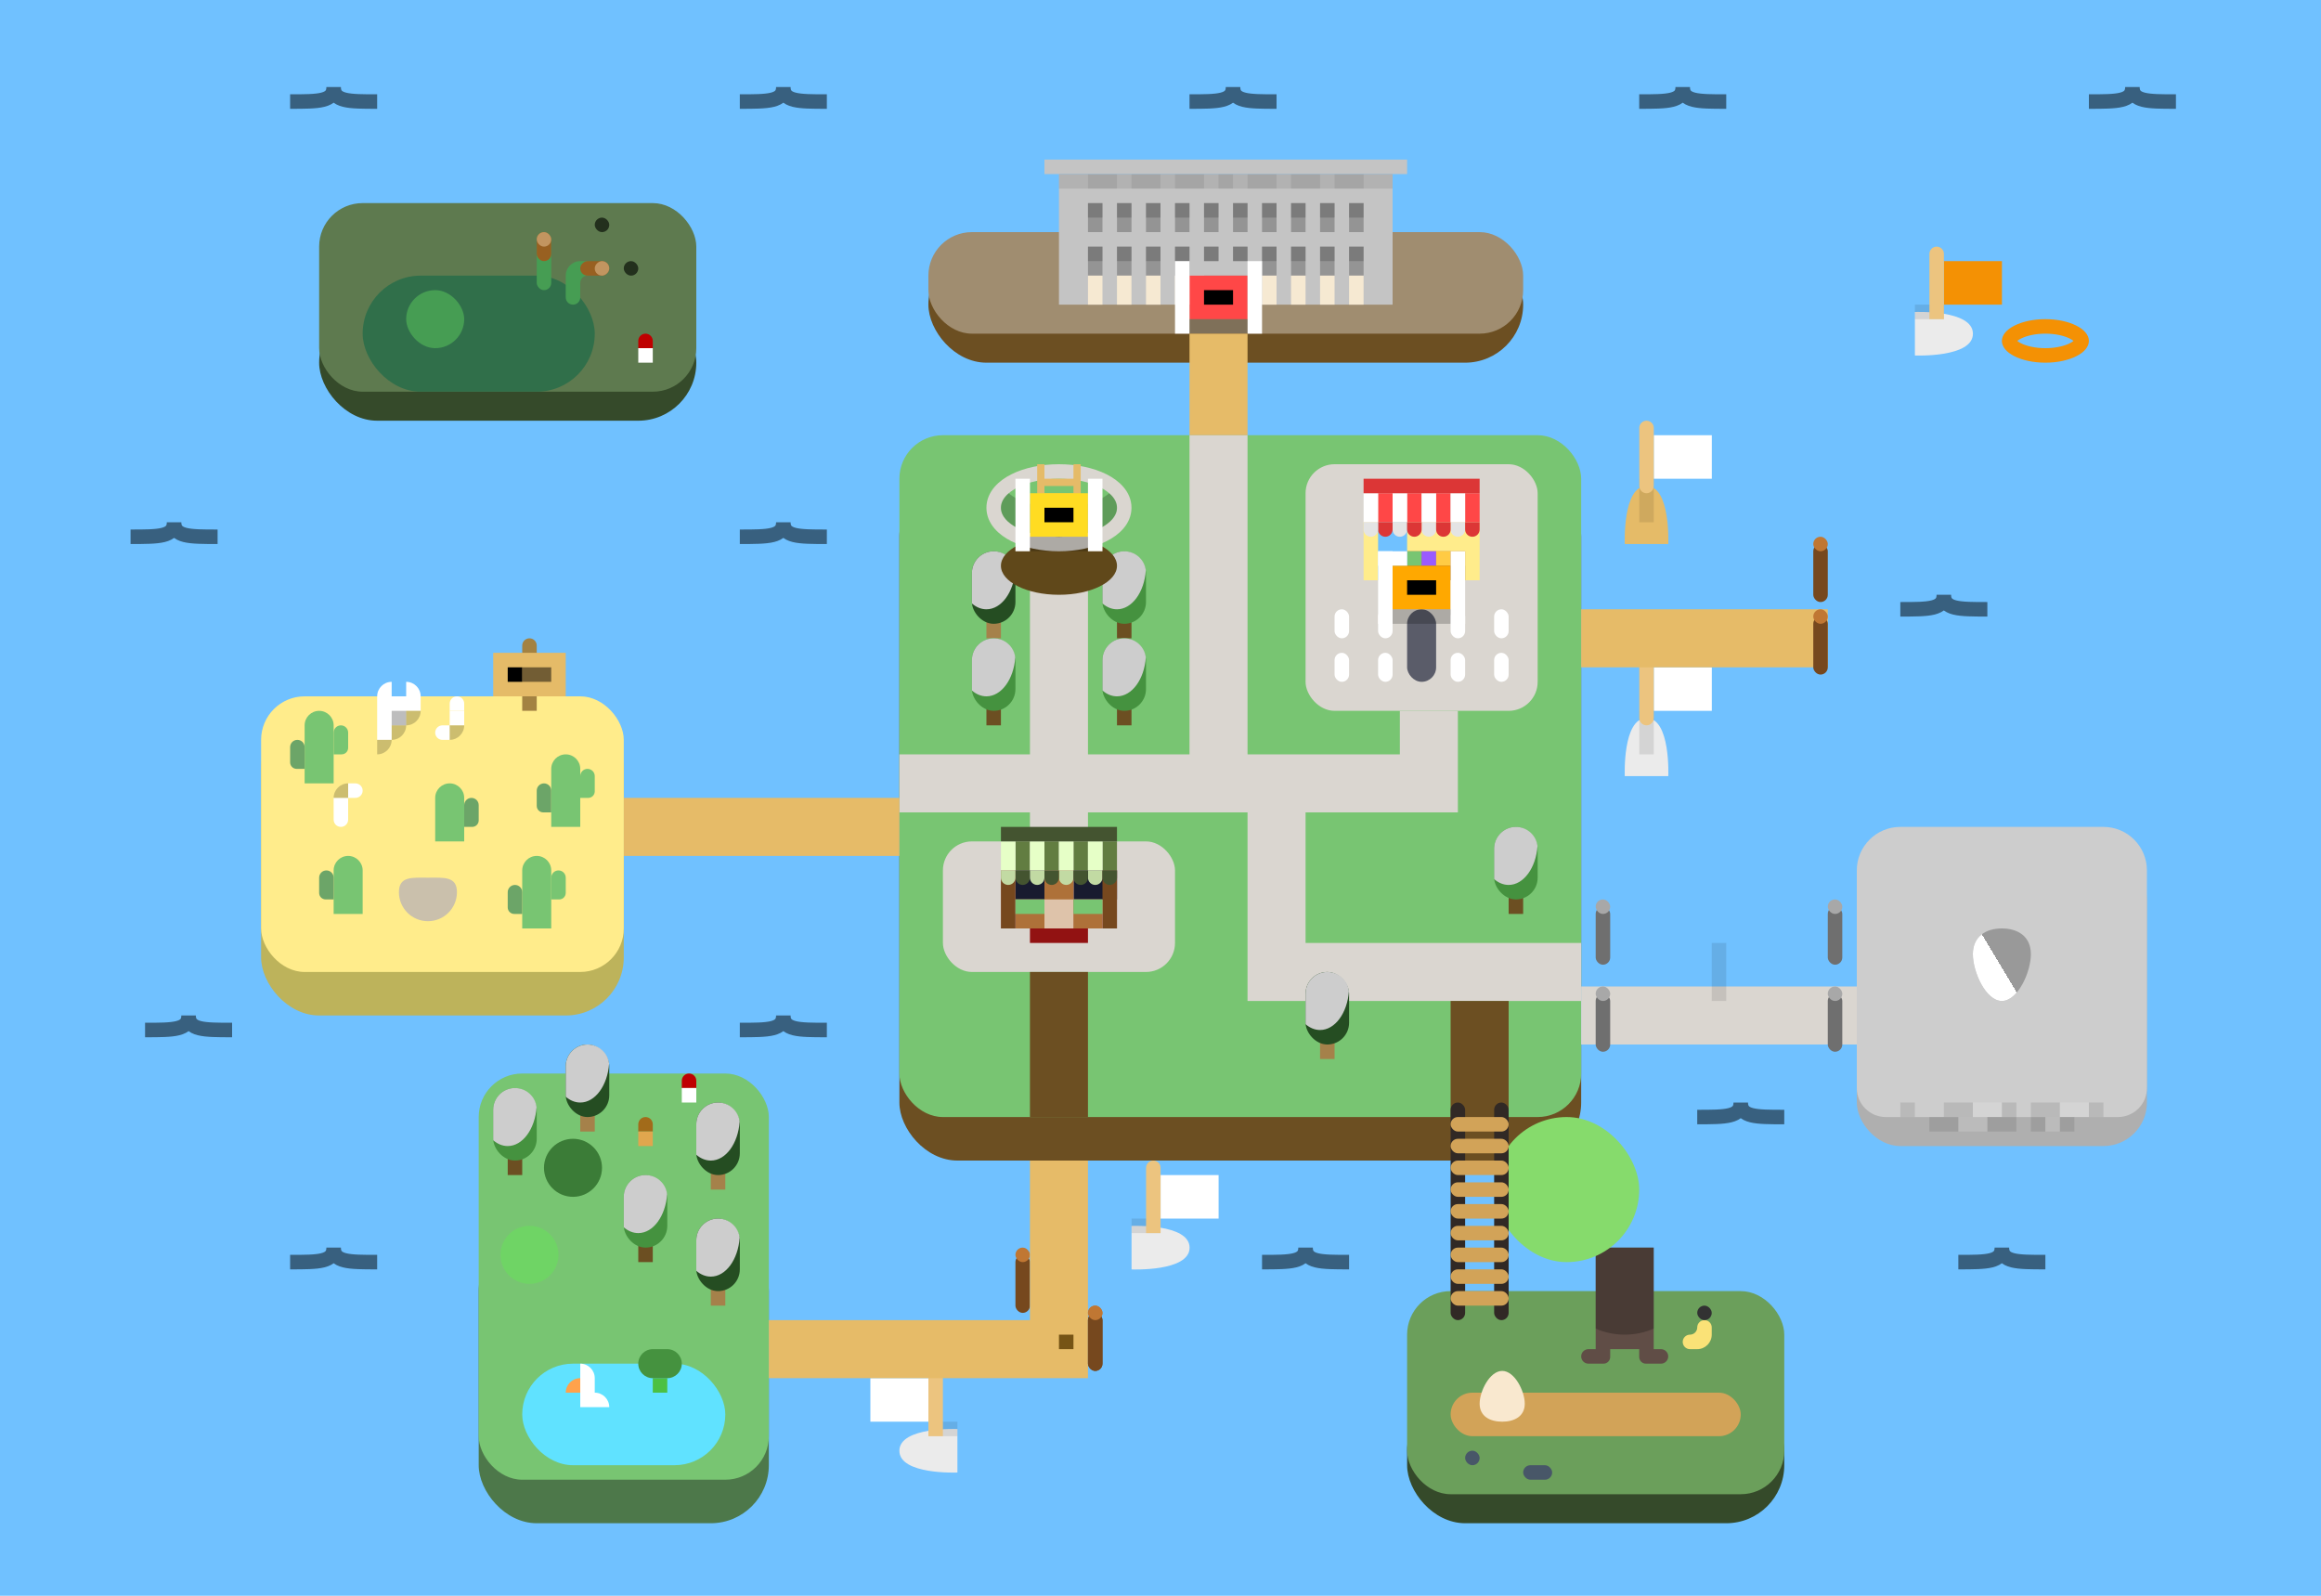 <svg width="160" height="110" viewBox="0 0 160 110" fill="none" xmlns="http://www.w3.org/2000/svg">
<g id="Property 1=exploring">
<rect width="160" height="110" fill="#70C1FF"/>
<g id="waves">
<g id="row-1">
<path id="Vector 1" d="M20 7C22 7 23 7 23 6C23 7 24 7 26 7" stroke="black" stroke-opacity="0.5"/>
<path id="Vector 2" d="M51 7C53 7 54 7 54 6C54 7 55 7 57 7" stroke="black" stroke-opacity="0.5"/>
<path id="Vector 5" d="M82 7C84 7 85 7 85 6C85 7 86 7 88 7" stroke="black" stroke-opacity="0.5"/>
<path id="Vector 6" d="M113 7C115 7 116 7 116 6C116 7 117 7 119 7" stroke="black" stroke-opacity="0.5"/>
<path id="Vector 7" d="M144 7C146 7 147 7 147 6C147 7 148 7 150 7" stroke="black" stroke-opacity="0.5"/>
</g>
<g id="row-3">
<path id="Vector 2_2" d="M51 71C53 71 54 71 54 70C54 71 55 71 57 71" stroke="black" stroke-opacity="0.5"/>
<path id="Vector 6_2" d="M117 77C119 77 120 77 120 76C120 77 121 77 123 77" stroke="black" stroke-opacity="0.5"/>
<path id="Vector 8" d="M10 71C12 71 13 71 13 70C13 71 14 71 16 71" stroke="black" stroke-opacity="0.5"/>
</g>
<g id="row-2">
<path id="Vector 8_2" d="M131 42C133 42 134 42 134 41C134 42 135 42 137 42" stroke="black" stroke-opacity="0.5"/>
<path id="Vector 2_3" d="M51 37C53 37 54 37 54 36C54 37 55 37 57 37" stroke="black" stroke-opacity="0.5"/>
<path id="Vector 9" d="M9 37C11 37 12 37 12 36C12 37 13 37 15 37" stroke="black" stroke-opacity="0.5"/>
</g>
<g id="row-4">
<path id="Vector 9_2" d="M20 87C22 87 23 87 23 86C23 87 24 87 26 87" stroke="black" stroke-opacity="0.5"/>
<path id="Vector 5_2" d="M87 87C89 87 90 87 90 86C90 87 91 87 93 87" stroke="black" stroke-opacity="0.5"/>
<path id="Vector 10" d="M135 87C137 87 138 87 138 86C138 87 139 87 141 87" stroke="black" stroke-opacity="0.5"/>
</g>
</g>
<g id="woods">
<g id="land">
<g id="side" filter="url(#filter0_d_1306_120046)">
<rect x="33" y="84" width="20" height="20" rx="4" fill="#4D784A"/>
</g>
<rect id="base" x="33" y="74" width="20" height="28" rx="3" fill="#78C572"/>
</g>
<g id="pond" filter="url(#filter1_i_1306_120046)">
<rect x="36" y="92" width="14" height="7" rx="3.5" fill="#60E2FF"/>
</g>
<g id="brocc">
<g id="base_2" filter="url(#filter2_di_1306_120046)">
<rect x="45" y="95" width="1" height="1" fill="#4CC043"/>
</g>
<path id="hair" fill-rule="evenodd" clip-rule="evenodd" d="M46 93H45V93C44.448 93 44 93.448 44 94V94V94C44 94.552 44.448 95 45 95V95H46V95C46.552 95 47 94.552 47 94V94V94C47 93.448 46.552 93 46 93V93Z" fill="#45923F"/>
</g>
<g id="chikin">
<g id="body" filter="url(#filter3_di_1306_120046)">
<path fill-rule="evenodd" clip-rule="evenodd" d="M40 94C40.552 94 41 94.448 41 95V96C41.552 96 42 96.448 42 97H40V96V95V94Z" fill="white"/>
</g>
<path id="beak" d="M40 95V95C39.448 95 39 95.448 39 96V96H40V95Z" fill="#FFA24B"/>
</g>
<g id="tree">
<rect id="wood" x="40" y="74" width="1" height="4" fill="#A5814A"/>
<rect id="leaves" x="39" y="72" width="3" height="5" rx="1.5" fill="#254D22"/>
<g id="glow" style="mix-blend-mode:overlay">
<path fill-rule="evenodd" clip-rule="evenodd" d="M39.003 75.602C39.001 75.568 39 75.534 39 75.5V73.5C39 72.672 39.672 72 40.5 72C41.267 72 41.899 72.575 41.989 73.317C41.883 74.825 41.033 76 40 76C39.637 76 39.297 75.855 39.003 75.602Z" fill="#CDCDCD"/>
</g>
</g>
<g id="tree_2">
<rect id="wood_2" x="49" y="78" width="1" height="4" fill="#A5814A"/>
<rect id="leaves_2" x="48" y="76" width="3" height="5" rx="1.5" fill="#254D22"/>
<g id="glow_2" style="mix-blend-mode:overlay">
<path fill-rule="evenodd" clip-rule="evenodd" d="M48.003 79.602C48.001 79.568 48 79.534 48 79.5V77.5C48 76.672 48.672 76 49.5 76C50.267 76 50.899 76.575 50.989 77.317C50.883 78.825 50.033 80 49 80C48.637 80 48.297 79.855 48.003 79.602Z" fill="#CDCDCD"/>
</g>
</g>
<g id="tree_3">
<rect id="wood_3" x="44" y="83" width="1" height="4" fill="#6C4F22"/>
<rect id="leaves_3" x="43" y="81" width="3" height="5" rx="1.5" fill="#45923F"/>
<g id="glow_3" style="mix-blend-mode:overlay">
<path fill-rule="evenodd" clip-rule="evenodd" d="M43.003 84.602C43.001 84.568 43 84.534 43 84.5V82.5C43 81.672 43.672 81 44.5 81C45.267 81 45.899 81.575 45.989 82.317C45.883 83.825 45.033 85 44 85C43.637 85 43.297 84.855 43.003 84.602Z" fill="#CDCDCD"/>
</g>
</g>
<g id="tree_4">
<rect id="wood_4" x="49" y="86" width="1" height="4" fill="#A5814A"/>
<rect id="leaves_4" x="48" y="84" width="3" height="5" rx="1.5" fill="#254D22"/>
<g id="glow_4" style="mix-blend-mode:overlay">
<path fill-rule="evenodd" clip-rule="evenodd" d="M48.003 87.602C48.001 87.568 48 87.534 48 87.5V85.5C48 84.672 48.672 84 49.5 84C50.267 84 50.899 84.575 50.989 85.317C50.883 86.825 50.033 88 49 88C48.637 88 48.297 87.855 48.003 87.602Z" fill="#CDCDCD"/>
</g>
</g>
<g id="tree_5">
<g id="Ellipse 14" filter="url(#filter4_di_1306_120046)">
<circle cx="40" cy="81" r="2" fill="#3B7C37"/>
</g>
</g>
<g id="tree_6">
<g id="Ellipse 14_2" filter="url(#filter5_di_1306_120046)">
<circle cx="37" cy="87" r="2" fill="#6FD465"/>
</g>
</g>
<g id="tree_7">
<rect id="wood_5" x="35" y="77" width="1" height="4" fill="#6C4F22"/>
<rect id="leaves_5" x="34" y="75" width="3" height="5" rx="1.5" fill="#45923F"/>
<g id="glow_5" style="mix-blend-mode:overlay">
<path fill-rule="evenodd" clip-rule="evenodd" d="M34.003 78.602C34.001 78.568 34 78.534 34 78.5V76.5C34 75.672 34.672 75 35.5 75C36.267 75 36.899 75.575 36.989 76.317C36.883 77.825 36.033 79 35 79C34.637 79 34.297 78.855 34.003 78.602Z" fill="#CDCDCD"/>
</g>
</g>
<g id="mushroom">
<path id="top" d="M47 74.5C47 74.224 47.224 74 47.5 74V74C47.776 74 48 74.224 48 74.5V75H47V74.5Z" fill="#BF0000"/>
<rect id="bottom" x="47" y="75" width="1" height="1" fill="white"/>
</g>
<g id="mushroom_2">
<path id="top_2" d="M44 77.5C44 77.224 44.224 77 44.5 77V77C44.776 77 45 77.224 45 77.5V78H44V77.5Z" fill="#A26B1A"/>
<rect id="bottom_2" x="44" y="78" width="1" height="1" fill="#E0A64E"/>
</g>
</g>
<g id="party">
<g id="land_2">
<g id="side_2" filter="url(#filter6_d_1306_120046)">
<rect x="64" y="16" width="41" height="8" rx="4" fill="#6C4F22"/>
</g>
<rect id="base_3" x="64" y="16" width="41" height="7" rx="3" fill="#A08D70"/>
</g>
<g id="building">
<rect id="base_4" x="73" y="12" width="23" height="9" fill="#C4C4C4"/>
<g id="windows-top">
<path id="windows" fill-rule="evenodd" clip-rule="evenodd" d="M76 14H75V16H76V14ZM78 14H77V16H78V14ZM79 14H80V16H79V14ZM82 14H81V16H82V14ZM83 14H84V16H83V14ZM86 14H85V16H86V14ZM87 14H88V16H87V14ZM90 14H89V16H90V14ZM91 14H92V16H91V14ZM94 14H93V16H94V14Z" fill="#949494"/>
<path id="shadow" fill-rule="evenodd" clip-rule="evenodd" d="M76 14H75V15H76V14ZM78 14H77V15H78V14ZM79 14H80V15H79V14ZM82 14H81V15H82V14ZM83 14H84V15H83V14ZM86 14H85V15H86V14ZM87 14H88V15H87V14ZM90 14H89V15H90V14ZM91 14H92V15H91V14ZM94 14H93V15H94V14Z" fill="black" fill-opacity="0.17"/>
</g>
<g id="windows-bottom">
<path id="windows_2" fill-rule="evenodd" clip-rule="evenodd" d="M76 17H75V19H76V17ZM78 17H77V19H78V17ZM79 17H80V19H79V17ZM82 17H81V19H82V17ZM83 17H84V18H83V17ZM86 17H85V18H86V17ZM87 17H88V19H87V17ZM90 17H89V19H90V17ZM91 17H92V19H91V17ZM94 17H93V19H94V17Z" fill="#949494"/>
<path id="shadow_2" fill-rule="evenodd" clip-rule="evenodd" d="M76 17H75V18H76V17ZM78 17H77V18H78V17ZM79 17H80V18H79V17ZM82 17H81V18H82V17ZM83 17H84V18H83V17ZM86 17H85V18H86V17ZM87 17H88V18H87V17ZM90 17H89V18H90V17ZM91 17H92V18H91V17ZM94 17H93V18H94V17Z" fill="black" fill-opacity="0.17"/>
</g>
<rect id="door-entrance" x="83" y="19" width="3" height="2" fill="#838383"/>
<path id="gaps" fill-rule="evenodd" clip-rule="evenodd" d="M75 12H77V13H75V12ZM78 12H80V13H78V12ZM83 12H81V13H83V12ZM84 12H85V13H84V12ZM88 12H86V13H88V12ZM89 12H91V13H89V12ZM94 12H92V13H94V12Z" fill="black" fill-opacity="0.08"/>
<path id="posters" fill-rule="evenodd" clip-rule="evenodd" d="M76 19H75V21H76V19ZM78 19H77V21H78V19ZM79 19H80V21H79V19ZM82 19H81V21H82V19ZM87 19H88V21H87V19ZM90 19H89V21H90V19ZM91 19H92V21H91V19ZM94 19H93V21H94V19Z" fill="#F6E9D2"/>
<g id="roof">
<rect id="roof_2" x="72" y="11" width="25" height="1" fill="#C4C4C4"/>
<rect id="shadow_3" x="73" y="12" width="23" height="1" fill="black" fill-opacity="0.09"/>
</g>
</g>
<g id="sign">
<rect id="sign_2" x="82" y="19" width="4" height="3" fill="#FF4747"/>
<path id="poles" fill-rule="evenodd" clip-rule="evenodd" d="M82 18H81V23H82V18ZM87 18H86V23H87V18Z" fill="white"/>
<rect id="writing" x="83" y="20" width="2" height="1" fill="black"/>
<rect id="shadow_4" x="82" y="22" width="4" height="1" fill="black" fill-opacity="0.21"/>
</g>
</g>
<g id="swamp">
<g id="land_3">
<g id="side_3" filter="url(#filter7_d_1306_120046)">
<rect x="22" y="20" width="26" height="8" rx="4" fill="#354A2A"/>
</g>
<rect id="base_5" x="22" y="14" width="26" height="13" rx="3" fill="#5E7A4F"/>
</g>
<g id="pond_2" filter="url(#filter8_i_1306_120046)">
<rect x="25" y="17" width="16" height="8" rx="4" fill="#306F4A"/>
</g>
<g id="grass-pole">
<rect id="base_6" x="37" y="16" width="1" height="4" rx="0.5" fill="#469D53"/>
<g id="head">
<rect id="base_7" x="37" y="16" width="1" height="2" rx="0.5" fill="#986021"/>
<rect id="glow_6" x="37" y="16" width="1" height="1" rx="0.5" fill="#C29560"/>
</g>
</g>
<g id="grass-pole_2">
<path id="base_8" fill-rule="evenodd" clip-rule="evenodd" d="M41 18.5C41 18.224 40.776 18 40.5 18H40C39.448 18 39 18.448 39 19V19V20.5C39 20.776 39.224 21 39.5 21V21C39.776 21 40 20.776 40 20.5V19.5C40 19.224 40.224 19 40.5 19V19C40.776 19 41 18.776 41 18.5V18.5Z" fill="#469D53"/>
<g id="head_2">
<rect id="Rectangle 1442" x="42" y="18" width="1" height="2" rx="0.5" transform="rotate(90 42 18)" fill="#986021"/>
<rect id="Rectangle 1444" x="42" y="18" width="1" height="1" rx="0.5" transform="rotate(90 42 18)" fill="#C29560"/>
</g>
</g>
<g id="lily-pad" filter="url(#filter9_d_1306_120046)">
<rect x="28" y="19" width="4" height="4" rx="2" fill="#469D53"/>
</g>
<rect id="bug" x="41" y="15" width="1" height="1" rx="0.5" fill="#23301D"/>
<rect id="bug_2" x="43" y="18" width="1" height="1" rx="0.5" fill="#23301D"/>
<g id="mushroom_3">
<path id="top_3" d="M44 23.5C44 23.224 44.224 23 44.5 23V23C44.776 23 45 23.224 45 23.5V24H44V23.5Z" fill="#BF0000"/>
<rect id="bottom_3" x="44" y="24" width="1" height="1" fill="white"/>
</g>
</g>
<g id="boat">
<g id="base_9" filter="url(#filter10_dd_1306_120046)">
<path d="M113.505 48C115.173 48 115.005 52 115.005 52H112.005C112.005 52 111.836 48 113.505 48Z" fill="#EBEBEB"/>
</g>
<path id="sail" d="M118.005 46H114.005V49H118.005V46Z" fill="white"/>
<g id="pole">
<rect id="shadow_5" x="113.005" y="49" width="1" height="3" fill="black" fill-opacity="0.1"/>
<path id="base_10" d="M113.005 45.5C113.005 45.224 113.229 45 113.505 45V45C113.781 45 114.005 45.224 114.005 45.5V49.5C114.005 49.776 113.781 50 113.505 50V50C113.229 50 113.005 49.776 113.005 49.5V45.5Z" fill="#ECC47F"/>
</g>
</g>
<g id="boat_2">
<g id="base_11" filter="url(#filter11_dd_1306_120046)">
<path d="M113.505 32C115.173 32 115.005 36 115.005 36H112.005C112.005 36 111.836 32 113.505 32Z" fill="#E5BB68"/>
</g>
<path id="sail_2" d="M118.005 30H114.005V33H118.005V30Z" fill="white"/>
<g id="pole_2">
<rect id="shadow_6" x="113.005" y="33" width="1" height="3" fill="black" fill-opacity="0.1"/>
<path id="base_12" d="M113.005 29.5C113.005 29.224 113.229 29 113.505 29V29C113.781 29 114.005 29.224 114.005 29.5V33.5C114.005 33.776 113.781 34 113.505 34V34C113.229 34 113.005 33.776 113.005 33.5V29.5Z" fill="#ECC47F"/>
</g>
</g>
<g id="boat_3">
<g id="base_13" filter="url(#filter12_dd_1306_120046)">
<path d="M62 98.505C62 100.173 66 100.005 66 100.005L66 97.005C66 97.005 62 96.836 62 98.505Z" fill="#EBEBEB"/>
</g>
<path id="sail_3" d="M60 95H64V98H60V95Z" fill="white"/>
<g id="pole_3">
<rect id="shadow_7" width="2" height="1" transform="matrix(-1 0 0 1 66 98)" fill="black" fill-opacity="0.1"/>
<path id="base_14" d="M65 94.5C65 94.224 64.776 94 64.5 94V94C64.224 94 64 94.224 64 94.5V99H65V94.5Z" fill="#ECC47F"/>
</g>
</g>
<g id="boat_4">
<g id="base_15" filter="url(#filter13_dd_1306_120046)">
<path d="M82.005 84.505C82.005 86.173 78.005 86.005 78.005 86.005L78.005 83.005C78.005 83.005 82.005 82.836 82.005 84.505Z" fill="#EBEBEB"/>
</g>
<path id="sail_4" d="M84.005 81H80.005V84H84.005V81Z" fill="white"/>
<g id="pole_4">
<rect id="shadow_8" x="78.005" y="84" width="2" height="1" fill="black" fill-opacity="0.1"/>
<path id="base_16" d="M79.005 80.5C79.005 80.224 79.229 80 79.505 80V80C79.781 80 80.005 80.224 80.005 80.5V85H79.005V80.5Z" fill="#ECC47F"/>
</g>
</g>
<g id="main-land">
<g id="land_4">
<g id="side_4" filter="url(#filter14_d_1306_120046)">
<rect x="62" y="32" width="47" height="47" rx="4" fill="#6C4F22"/>
</g>
<rect id="base_17" x="62" y="30" width="47" height="47" rx="3" fill="#78C572"/>
</g>
<path id="roads" d="M88 54H98.5V49M88 54H84M88 54V67H109M62 54H73M73 54V58M73 54V37M73 54H84M84 54V30" stroke="#DAD6D0" stroke-width="4"/>
<g id="Group 57">
<rect id="wood_6" x="104" y="59" width="1" height="4" fill="#6C4F22"/>
<rect id="leaves_6" x="103" y="57" width="3" height="5" rx="1.5" fill="#45923F"/>
<g id="glow_7" style="mix-blend-mode:overlay">
<path fill-rule="evenodd" clip-rule="evenodd" d="M103.003 60.602C103.001 60.568 103 60.534 103 60.5V58.5C103 57.672 103.672 57 104.5 57C105.267 57 105.899 57.575 105.989 58.317C105.883 59.825 105.033 61 104 61C103.637 61 103.297 60.855 103.003 60.602Z" fill="#CDCDCD"/>
</g>
</g>
<g id="Group 61">
<rect id="wood_7" x="77" y="40" width="1" height="4" fill="#6C4F22"/>
<rect id="leaves_7" x="76" y="38" width="3" height="5" rx="1.5" fill="#45923F"/>
<g id="glow_8" style="mix-blend-mode:overlay">
<path fill-rule="evenodd" clip-rule="evenodd" d="M76.003 41.602C76.001 41.568 76 41.534 76 41.5V39.5C76 38.672 76.672 38 77.5 38C78.266 38 78.899 38.575 78.989 39.317C78.883 40.825 78.033 42 77 42C76.637 42 76.297 41.855 76.003 41.602Z" fill="#CDCDCD"/>
</g>
</g>
<g id="Group 62">
<rect id="wood_8" x="68" y="40" width="1" height="4" fill="#A5814A"/>
<rect id="leaves_8" x="67" y="38" width="3" height="5" rx="1.5" fill="#254D22"/>
<g id="glow_9" style="mix-blend-mode:overlay">
<path fill-rule="evenodd" clip-rule="evenodd" d="M67.003 41.602C67.001 41.568 67 41.534 67 41.5V39.5C67 38.672 67.672 38 68.5 38C69.266 38 69.899 38.575 69.989 39.317C69.883 40.825 69.033 42 68 42C67.637 42 67.297 41.855 67.003 41.602Z" fill="#CDCDCD"/>
</g>
</g>
<g id="Group 58">
<rect id="wood_9" x="91" y="69" width="1" height="4" fill="#A5814A"/>
<rect id="leaves_9" x="90" y="67" width="3" height="5" rx="1.5" fill="#254D22"/>
<g id="glow_10" style="mix-blend-mode:overlay">
<path fill-rule="evenodd" clip-rule="evenodd" d="M90.003 70.602C90.001 70.568 90 70.534 90 70.5V68.5C90 67.672 90.672 67 91.5 67C92.266 67 92.899 67.575 92.989 68.317C92.883 69.825 92.033 71 91 71C90.637 71 90.297 70.855 90.003 70.602Z" fill="#CDCDCD"/>
</g>
</g>
<g id="Group 56">
<rect id="wood_10" x="77" y="46" width="1" height="4" fill="#6C4F22"/>
<rect id="leaves_10" x="76" y="44" width="3" height="5" rx="1.5" fill="#45923F"/>
<g id="glow_11" style="mix-blend-mode:overlay">
<path fill-rule="evenodd" clip-rule="evenodd" d="M76.003 47.602C76.001 47.568 76 47.534 76 47.5V45.5C76 44.672 76.672 44 77.5 44C78.266 44 78.899 44.575 78.989 45.317C78.883 46.825 78.033 48 77 48C76.637 48 76.297 47.855 76.003 47.602Z" fill="#CDCDCD"/>
</g>
</g>
<g id="Group 60">
<rect id="wood_11" x="68" y="46" width="1" height="4" fill="#6C4F22"/>
<rect id="leaves_11" x="67" y="44" width="3" height="5" rx="1.5" fill="#45923F"/>
<g id="glow_12" style="mix-blend-mode:overlay">
<path fill-rule="evenodd" clip-rule="evenodd" d="M67.003 47.602C67.001 47.568 67 47.534 67 47.5V45.5C67 44.672 67.672 44 68.5 44C69.266 44 69.899 44.575 69.989 45.317C69.883 46.825 69.033 48 68 48C67.637 48 67.297 47.855 67.003 47.602Z" fill="#CDCDCD"/>
</g>
</g>
<g id="exploring_soon">
<g id="pit">
<g filter="url(#filter15_i_1306_120046)">
<ellipse cx="73" cy="35" rx="4" ry="2" fill="#60481A"/>
</g>
<path d="M73 37.5C74.165 37.5 75.245 37.265 76.052 36.861C76.829 36.473 77.5 35.844 77.5 35C77.5 34.156 76.829 33.527 76.052 33.139C75.245 32.735 74.165 32.5 73 32.5C71.835 32.5 70.755 32.735 69.948 33.139C69.171 33.527 68.5 34.156 68.5 35C68.5 35.844 69.171 36.473 69.948 36.861C70.755 37.265 71.835 37.5 73 37.5Z" stroke="#DAD6D0"/>
</g>
<path id="Intersect" fill-rule="evenodd" clip-rule="evenodd" d="M72 36.937V36.5H74V36.937C74.171 36.915 74.338 36.887 74.5 36.855V32H74V33H72V32H71.5V36.855C71.662 36.887 71.829 36.915 72 36.937ZM74 35.5V36H72V35.5H74ZM72 35H74V34.5H72V35ZM74 33.5V34H72V33.5H74Z" fill="#E5BB68"/>
<path id="Subtract" fill-rule="evenodd" clip-rule="evenodd" d="M76.465 34C75.773 34.598 74.481 35 73 35C71.519 35 70.227 34.598 69.535 34C69.195 34.294 69 34.636 69 35C69 36.105 70.791 37 73 37C75.209 37 77 36.105 77 35C77 34.636 76.805 34.294 76.465 34Z" fill="black" fill-opacity="0.21"/>
</g>
<g id="sign_3">
<rect id="sign_4" x="71" y="34" width="4" height="3" fill="#FFDC22"/>
<path id="poles_2" fill-rule="evenodd" clip-rule="evenodd" d="M71 33H70V38H71V33ZM76 33H75V38H76V33Z" fill="white"/>
<rect id="writing_2" x="72" y="35" width="2" height="1" fill="black"/>
<rect id="shadow_9" x="71" y="37" width="4" height="1" fill="black" fill-opacity="0.21"/>
</g>
</g>
<g id="bridge-left">
<g id="base_18" filter="url(#filter16_dd_1306_120046)">
<rect x="43" y="52" width="19" height="4" fill="#E6BB68"/>
</g>
</g>
<g id="dessert">
<g id="land_5">
<g id="side_5" filter="url(#filter17_d_1306_120046)">
<rect x="18" y="48" width="25" height="21" rx="4" fill="#BDB35B"/>
</g>
<rect id="base_19" x="18" y="48" width="25" height="19" rx="3" fill="#FFEC8B"/>
<g id="tree_8">
<g id="Ellipse 14_3" filter="url(#filter18_di_1306_120046)">
<path d="M32 62C32 63.105 31.105 64 30 64C28.895 64 28 63.105 28 62C28 60.895 28.895 61 30 61C31.105 61 32 60.895 32 62Z" fill="#CAC0AC"/>
</g>
</g>
</g>
<g id="bones">
<g id="head_3">
<path id="Union" fill-rule="evenodd" clip-rule="evenodd" d="M29 48C29 47.448 28.552 47 28 47V48H27V47C26.448 47 26 47.448 26 48V49V50V51H27V50H28V49H29V48Z" fill="white"/>
<rect id="Rectangle 1421" x="27" y="49" width="1" height="1" fill="black" fill-opacity="0.26"/>
<path id="Union_2" fill-rule="evenodd" clip-rule="evenodd" d="M29 49H28V50H27V51H26V52C26.552 52 27 51.552 27 51C27.552 51 28 50.552 28 50C28.552 50 29 49.552 29 49Z" fill="black" fill-opacity="0.2"/>
</g>
<g id="rib">
<path id="Rectangle 1421_2" d="M24 56.5C24 56.776 23.776 57 23.5 57V57C23.224 57 23 56.776 23 56.5V56H24V56.5Z" fill="white"/>
<rect id="Rectangle 1422" x="24" y="56" width="1" height="1" transform="rotate(180 24 56)" fill="white"/>
<path id="Rectangle 1423" d="M25 54.5C25 54.776 24.776 55 24.5 55H24V54H24.5C24.776 54 25 54.224 25 54.5V54.5Z" fill="white"/>
<path id="Rectangle 1424" d="M24 55H23V55C23 54.448 23.448 54 24 54V54V55Z" fill="black" fill-opacity="0.2"/>
</g>
<g id="rib_2">
<path id="Rectangle 1421_3" d="M31 48.5C31 48.224 31.224 48 31.5 48V48C31.776 48 32 48.224 32 48.5V49H31V48.5Z" fill="white"/>
<rect id="Rectangle 1422_2" x="31" y="49" width="1" height="1" fill="white"/>
<path id="Rectangle 1423_2" d="M30 50.5C30 50.224 30.224 50 30.5 50H31V51H30.5C30.224 51 30 50.776 30 50.5V50.5Z" fill="white"/>
<path id="Rectangle 1425" d="M31 50H32V50C32 50.552 31.552 51 31 51V51V50Z" fill="black" fill-opacity="0.2"/>
</g>
</g>
<g id="cactus">
<path id="base_20" d="M23 50C23 49.448 22.552 49 22 49V49C21.448 49 21 49.448 21 50V54H23V50Z" fill="#78C572"/>
<path id="right" d="M23 50.5C23 50.224 23.224 50 23.5 50V50C23.776 50 24 50.224 24 50.5V51.551C24 51.799 23.799 52 23.551 52H23V50.5Z" fill="#78C572"/>
<path id="left" d="M21 51.5C21 51.224 20.776 51 20.5 51V51C20.224 51 20 51.224 20 51.5V52.551C20 52.799 20.201 53 20.449 53H21V51.5Z" fill="#6CA568"/>
</g>
<g id="cactus_2">
<path id="base_21" d="M30 55C30 54.448 30.448 54 31 54C31.552 54 32 54.448 32 55V58H30V55Z" fill="#78C572"/>
<path id="right_2" d="M32 55.5C32 55.224 32.224 55 32.5 55V55C32.776 55 33 55.224 33 55.5V56.551C33 56.799 32.799 57 32.551 57H32V55.5Z" fill="#6CA568"/>
</g>
<g id="cactus_3">
<path id="base_22" d="M25 60C25 59.448 24.552 59 24 59C23.448 59 23 59.448 23 60V63H25V60Z" fill="#78C572"/>
<path id="right_3" d="M23 60.5C23 60.224 22.776 60 22.5 60V60C22.224 60 22 60.224 22 60.5V61.551C22 61.799 22.201 62 22.449 62H23V60.5Z" fill="#6CA568"/>
</g>
<g id="cactus_4">
<path id="base_23" d="M38 60C38 59.448 37.552 59 37 59C36.448 59 36 59.448 36 60V64H38V60Z" fill="#78C572"/>
<path id="right_4" d="M38 60.5C38 60.224 38.224 60 38.5 60V60C38.776 60 39 60.224 39 60.5V61.551C39 61.799 38.799 62 38.551 62H38V60.5Z" fill="#78C572"/>
<path id="left_2" d="M36 61.5C36 61.224 35.776 61 35.5 61V61C35.224 61 35 61.224 35 61.5V62.551C35 62.799 35.201 63 35.449 63H36V61.5Z" fill="#6CA568"/>
</g>
<g id="cactus_5">
<path id="base_24" d="M40 53C40 52.448 39.552 52 39 52C38.448 52 38 52.448 38 53V57H40V53Z" fill="#78C572"/>
<path id="right_5" d="M40 53.5C40 53.224 40.224 53 40.5 53V53C40.776 53 41 53.224 41 53.5V54.551C41 54.799 40.799 55 40.551 55H40V53.5Z" fill="#78C572"/>
<path id="left_3" d="M38 54.5C38 54.224 37.776 54 37.5 54V54C37.224 54 37 54.224 37 54.5V55.551C37 55.799 37.201 56 37.449 56H38V54.5Z" fill="#6CA568"/>
</g>
<g id="sign_5">
<path id="pole_5" fill-rule="evenodd" clip-rule="evenodd" d="M36.5 44C36.224 44 36 44.224 36 44.5V46V49H37V46V44.5C37 44.224 36.776 44 36.5 44Z" fill="#A38242"/>
<rect id="plank" x="34" y="45" width="5" height="3" fill="#E5BB68"/>
<g id="writing_3">
<rect id="Rectangle 1432" x="35" y="46" width="1" height="1" fill="black"/>
<rect id="Rectangle 1433" x="36" y="46" width="2" height="1" fill="black" fill-opacity="0.5"/>
</g>
</g>
</g>
<g id="bridge-asphalt-right">
<g id="support">
<g id="base_25" filter="url(#filter19_d_1306_120046)">
<rect x="110" y="62" width="1" height="4" rx="0.5" fill="#6F6F6F"/>
</g>
<rect id="light" x="110" y="62" width="1" height="1" rx="0.5" fill="#A8A8A8"/>
</g>
<g id="support_2">
<g id="base_26" filter="url(#filter20_d_1306_120046)">
<rect x="126" y="62" width="1" height="4" rx="0.5" fill="#6F6F6F"/>
</g>
<rect id="light_2" x="126" y="62" width="1" height="1" rx="0.5" fill="#A8A8A8"/>
</g>
<g id="base_27" filter="url(#filter21_dd_1306_120046)">
<rect x="109" y="65" width="19" height="4" fill="#DAD6D0"/>
</g>
<line id="crack" x1="118.5" y1="65" x2="118.5" y2="69" stroke="black" stroke-opacity="0.1"/>
<g id="support_3">
<g id="base_28" filter="url(#filter22_d_1306_120046)">
<rect x="110" y="68" width="1" height="4" rx="0.5" fill="#6F6F6F"/>
</g>
<rect id="light_3" x="110" y="68" width="1" height="1" rx="0.5" fill="#A8A8A8"/>
</g>
<g id="support_4">
<g id="base_29" filter="url(#filter23_d_1306_120046)">
<rect x="126" y="68" width="1" height="4" rx="0.5" fill="#6F6F6F"/>
</g>
<rect id="light_4" x="126" y="68" width="1" height="1" rx="0.5" fill="#A8A8A8"/>
</g>
</g>
<g id="pier-right">
<g id="support_5">
<g id="base_30" filter="url(#filter24_d_1306_120046)">
<rect x="125" y="37" width="1" height="4" rx="0.5" fill="#76481E"/>
</g>
<rect id="light_5" x="125" y="37" width="1" height="1" rx="0.5" fill="#C07733"/>
</g>
<g id="base_31" filter="url(#filter25_dd_1306_120046)">
<rect x="109" y="39" width="17" height="4" fill="#E6BB68"/>
</g>
<g id="support_6">
<g id="base_32" filter="url(#filter26_d_1306_120046)">
<rect x="125" y="42" width="1" height="4" rx="0.5" fill="#76481E"/>
</g>
<rect id="light_6" x="125" y="42" width="1" height="1" rx="0.5" fill="#C07733"/>
</g>
</g>
<g id="bridge-l-left">
<g id="support_7">
<g id="base_33" filter="url(#filter27_d_1306_120046)">
<rect x="70" y="86" width="1" height="4" rx="0.5" fill="#76481E"/>
</g>
<rect id="light_7" x="70" y="86" width="1" height="1" rx="0.5" fill="#C07733"/>
</g>
<g id="base_34" filter="url(#filter28_dd_1306_120046)">
<path fill-rule="evenodd" clip-rule="evenodd" d="M75 92V77H71V88L53 88V92L71 92H75Z" fill="#E6BB68"/>
</g>
<rect id="hmm" x="73" y="92" width="1" height="1" fill="#765415"/>
<g id="support_8">
<g id="base_35" filter="url(#filter29_d_1306_120046)">
<rect x="75" y="90" width="1" height="4" rx="0.5" fill="#76481E"/>
</g>
<rect id="light_8" x="75" y="90" width="1" height="1" rx="0.5" fill="#C07733"/>
</g>
</g>
<rect id="bridge-top" x="82" y="23" width="4" height="7" fill="#E6BB68"/>
<g id="something">
<g id="bottom_4" filter="url(#filter30_d_1306_120046)">
<rect x="128" y="58" width="20" height="20" rx="3" fill="#AFAFAF"/>
</g>
<g id="base_36" filter="url(#filter31_d_1306_120046)">
<path d="M128 59C128 57.343 129.343 56 131 56H145C146.657 56 148 57.343 148 59V74C148 75.105 147.105 76 146 76H130C128.895 76 128 75.105 128 74V59Z" fill="#CDCDCD"/>
</g>
<g id="logo">
<path d="M140 65.775C140 64.547 139.105 64 138 64C136.895 64 136 64.547 136 65.775C136 67.002 136.895 69 138 69C139.105 69 140 67.002 140 65.775Z" fill="#999999"/>
<path d="M140 65.775C140 64.547 139.105 64 138 64C136.895 64 136 64.547 136 65.775C136 67.002 136.895 69 138 69C139.105 69 140 67.002 140 65.775Z" fill="url(#paint0_linear_1306_120046)"/>
</g>
<g id="something_2">
<rect id="Rectangle 70" x="134" y="76" width="2" height="1" fill="black" fill-opacity="0.1"/>
<rect id="Rectangle 76" x="136" y="76" width="2" height="1" fill="white" fill-opacity="0.15"/>
<rect id="Rectangle 72" x="138" y="76" width="1" height="1" fill="black" fill-opacity="0.1"/>
<rect id="Rectangle 77" x="140" y="76" width="2" height="1" fill="black" fill-opacity="0.1"/>
<rect id="Rectangle 78" x="142" y="76" width="2" height="1" fill="white" fill-opacity="0.15"/>
<rect id="Rectangle 79" x="144" y="76" width="1" height="1" fill="black" fill-opacity="0.1"/>
<rect id="Rectangle 73" x="131" y="76" width="1" height="1" fill="black" fill-opacity="0.1"/>
</g>
<g id="something_3">
<rect id="Rectangle 1462" x="133" y="77" width="2" height="1" fill="black" fill-opacity="0.1"/>
<rect id="Rectangle 1463" x="135" y="77" width="2" height="1" fill="white" fill-opacity="0.15"/>
<rect id="Rectangle 1464" x="137" y="77" width="2" height="1" fill="black" fill-opacity="0.1"/>
<rect id="Rectangle 1455" x="140" y="77" width="1" height="1" fill="black" fill-opacity="0.1"/>
<rect id="Rectangle 1456" x="141" y="77" width="1" height="1" fill="white" fill-opacity="0.15"/>
<rect id="Rectangle 1457" x="142" y="77" width="1" height="1" fill="black" fill-opacity="0.1"/>
</g>
</g>
<g id="support_9">
<g id="base_37" filter="url(#filter32_d_1306_120046)">
<rect x="75" y="90" width="1" height="4" rx="0.5" fill="#76481E"/>
</g>
<rect id="light_9" x="75" y="90" width="1" height="1" rx="0.5" fill="#C07733"/>
</g>
<g id="button_cooking">
<rect id="Rectangle 1529" x="65" y="58" width="16" height="9" rx="2" fill="#DAD6D0"/>
<g id="Group 48">
<g id="Group 47">
<rect id="Rectangle 88" x="69" y="60" width="8" height="4" fill="#D197B3"/>
<rect id="Rectangle 113" x="70" y="60" width="2" height="2" fill="#181B2F"/>
<rect id="Rectangle 114" x="74" y="60" width="3" height="2" fill="#181B2F"/>
<rect id="Rectangle 112" x="72" y="60" width="2" height="4" fill="#DEC3AA"/>
<rect id="Rectangle 115" x="72" y="60" width="2" height="4" fill="#AE7139"/>
<rect id="Rectangle 116" x="72" y="62" width="2" height="2" fill="#DEC3AA"/>
<g id="Group 45">
<rect id="Rectangle 105" x="70" y="62" width="2" height="2" fill="#AE7139"/>
<rect id="Rectangle 107" x="69" y="60" width="1" height="4" fill="#76481E"/>
<rect id="Rectangle 108" x="76" y="60" width="1" height="4" fill="#76481E"/>
<rect id="Rectangle 106" x="74" y="62" width="2" height="2" fill="#AE7139"/>
</g>
<g id="Group 42">
<g id="Group 44">
<rect id="Rectangle 90" x="70" y="58" width="1" height="2" fill="#627D41"/>
<rect id="Rectangle 92" x="72" y="58" width="1" height="2" fill="#627D41"/>
<rect id="Rectangle 94" x="74" y="58" width="1" height="2" fill="#627D41"/>
<rect id="Rectangle 96" x="76" y="58" width="1" height="2" fill="#627D41"/>
<rect id="Rectangle 91" x="71" y="58" width="1" height="2" fill="#E6FFC7"/>
<rect id="Rectangle 97" x="69" y="58" width="1" height="2" fill="#E6FFC7"/>
<rect id="Rectangle 93" x="73" y="58" width="1" height="2" fill="#E6FFC7"/>
<rect id="Rectangle 95" x="75" y="58" width="1" height="2" fill="#E6FFC7"/>
</g>
<g id="Group 43">
<path id="Rectangle 97_2" d="M70 60H71V60.5C71 60.776 70.776 61 70.5 61V61C70.224 61 70 60.776 70 60.5V60Z" fill="#445430"/>
<path id="Rectangle 98" d="M71 60H72V60.5C72 60.776 71.776 61 71.5 61V61C71.224 61 71 60.776 71 60.5V60Z" fill="#C2DAA3"/>
<path id="Rectangle 104" d="M69 60H70V60.5C70 60.776 69.776 61 69.5 61V61C69.224 61 69 60.776 69 60.5V60Z" fill="#C2DAA3"/>
<path id="Rectangle 100" d="M73 60H74V60.5C74 60.776 73.776 61 73.5 61V61C73.224 61 73 60.776 73 60.5V60Z" fill="#C2DAA3"/>
<path id="Rectangle 102" d="M75 60H76V60.5C76 60.776 75.776 61 75.5 61V61C75.224 61 75 60.776 75 60.5V60Z" fill="#C2DAA3"/>
<path id="Rectangle 99" d="M72 60H73V60.5C73 60.776 72.776 61 72.5 61V61C72.224 61 72 60.776 72 60.5V60Z" fill="#445430"/>
<path id="Rectangle 101" d="M74 60H75V60.5C75 60.776 74.776 61 74.5 61V61C74.224 61 74 60.776 74 60.5V60Z" fill="#445430"/>
<path id="Rectangle 103" d="M76 60H77V60.5C77 60.776 76.776 61 76.5 61V61C76.224 61 76 60.776 76 60.5V60Z" fill="#445430"/>
</g>
<rect id="Rectangle 104_2" x="69" y="57" width="8" height="1" fill="#445430"/>
</g>
</g>
<rect id="Rectangle 115_2" x="70" y="62" width="2" height="1" fill="#78C572"/>
<rect id="Rectangle 116_2" x="74" y="62" width="2" height="1" fill="#78C572"/>
<rect id="Rectangle 117" x="71" y="64" width="4" height="1" fill="#921212"/>
</g>
</g>
<path id="Rectangle 1537" d="M71 67H75V77H71V67Z" fill="#6C4F22"/>
<path id="Rectangle 1538" d="M100 69H104V77H100V69Z" fill="#6C4F22"/>
<g id="Group 231">
<rect id="Rectangle 1528" x="90" y="32" width="16" height="17" rx="2" fill="#DAD6D0"/>
<g id="something_4">
<g id="building_2">
<rect id="front" x="94" y="36" width="8" height="4" fill="#FFEC8B"/>
<g id="boxes">
<rect id="base_38" x="97" y="38" width="4" height="2" fill="#AE7139"/>
<rect id="shadow_10" x="97" y="39" width="4" height="1" fill="black" fill-opacity="0.26"/>
<rect id="apples" x="97" y="38" width="1" height="1" fill="#78C572"/>
<rect id="grapes" x="98" y="38" width="1" height="1" fill="#9A5BFF"/>
<rect id="oranges" x="99" y="38" width="1" height="1" fill="#FFCB44"/>
</g>
<g id="door">
<rect id="base_39" x="95" y="36" width="2" height="4" fill="#70C1FF"/>
<rect id="sign_6" x="95" y="38" width="2" height="1" fill="white"/>
</g>
<g id="blind">
<g id="base_40">
<rect id="Rectangle 90_2" x="95" y="34" width="1" height="2" fill="#FF4747"/>
<rect id="Rectangle 92_2" x="97" y="34" width="1" height="2" fill="#FF4747"/>
<rect id="Rectangle 94_2" x="99" y="34" width="1" height="2" fill="#FF4747"/>
<rect id="Rectangle 96_2" x="101" y="34" width="1" height="2" fill="#FF4747"/>
<rect id="Rectangle 91_2" x="96" y="34" width="1" height="2" fill="white"/>
<rect id="Rectangle 97_3" x="94" y="34" width="1" height="2" fill="white"/>
<rect id="Rectangle 93_2" x="98" y="34" width="1" height="2" fill="white"/>
<rect id="Rectangle 95_2" x="100" y="34" width="1" height="2" fill="white"/>
</g>
<g id="hangdown">
<path id="Rectangle 97_4" d="M95 36H96V36.5C96 36.776 95.776 37 95.5 37V37C95.224 37 95 36.776 95 36.5V36Z" fill="#DC3636"/>
<path id="Rectangle 98_2" d="M96 36H97V36.5C97 36.776 96.776 37 96.5 37V37C96.224 37 96 36.776 96 36.5V36Z" fill="#E4E4E4"/>
<path id="Rectangle 104_3" d="M94 36H95V36.5C95 36.776 94.776 37 94.5 37V37C94.224 37 94 36.776 94 36.5V36Z" fill="#E4E4E4"/>
<path id="Rectangle 100_2" d="M98 36H99V36.5C99 36.776 98.776 37 98.5 37V37C98.224 37 98 36.776 98 36.5V36Z" fill="#E4E4E4"/>
<path id="Rectangle 102_2" d="M100 36H101V36.5C101 36.776 100.776 37 100.5 37V37C100.224 37 100 36.776 100 36.5V36Z" fill="#E4E4E4"/>
<path id="Rectangle 99_2" d="M97 36H98V36.5C98 36.776 97.776 37 97.5 37V37C97.224 37 97 36.776 97 36.5V36Z" fill="#DC3636"/>
<path id="Rectangle 101_2" d="M99 36H100V36.5C100 36.776 99.776 37 99.5 37V37C99.224 37 99 36.776 99 36.5V36Z" fill="#DC3636"/>
<path id="Rectangle 103_2" d="M101 36H102V36.5C102 36.776 101.776 37 101.5 37V37C101.224 37 101 36.776 101 36.5V36Z" fill="#DC3636"/>
</g>
<rect id="top_4" x="94" y="33" width="8" height="1" fill="#DC3636"/>
</g>
</g>
</g>
<g id="Group 230">
<rect id="Rectangle 1529_2" x="92" y="42" width="1" height="2" rx="0.5" fill="white"/>
<rect id="Rectangle 1530" x="95" y="42" width="1" height="2" rx="0.5" fill="white"/>
<rect id="Rectangle 1531" x="100" y="42" width="1" height="2" rx="0.5" fill="white"/>
<rect id="Rectangle 1532" x="103" y="42" width="1" height="2" rx="0.5" fill="white"/>
<rect id="Rectangle 1533" x="103" y="45" width="1" height="2" rx="0.5" fill="white"/>
<rect id="Rectangle 1534" x="100" y="45" width="1" height="2" rx="0.5" fill="white"/>
<rect id="Rectangle 1535" x="95" y="45" width="1" height="2" rx="0.5" fill="white"/>
<rect id="Rectangle 1536" x="92" y="45" width="1" height="2" rx="0.5" fill="white"/>
<rect id="Rectangle 1538_2" x="97" y="42" width="2" height="5" rx="1" fill="#5A5C69"/>
</g>
</g>
<g id="sign_7">
<rect id="sign_8" x="96" y="39" width="4" height="3" fill="#FFA800"/>
<path id="poles_3" fill-rule="evenodd" clip-rule="evenodd" d="M96 38H95V43H96V38ZM101 38H100V43H101V38Z" fill="white"/>
<rect id="writing_4" x="97" y="40" width="2" height="1" fill="black"/>
<rect id="shadow_11" x="96" y="42" width="4" height="1" fill="black" fill-opacity="0.21"/>
</g>
<g id="button_exploring">
<g id="boat-bouy">
<g id="rescue-boat">
<g id="boat_5">
<g id="base_41" filter="url(#filter33_dd_1306_120046)">
<path d="M136.005 21.505C136.005 23.173 132.005 23.005 132.005 23.005L132.005 20.005C132.005 20.005 136.005 19.836 136.005 21.505Z" fill="#EBEBEB"/>
</g>
<path id="sail_5" d="M138.005 18H134.005V21H138.005V18Z" fill="#F49104"/>
<g id="pole_6">
<rect id="shadow_12" x="132.005" y="21" width="2" height="1" fill="black" fill-opacity="0.1"/>
<path id="base_42" d="M133.005 17.5C133.005 17.224 133.229 17 133.505 17V17C133.781 17 134.005 17.224 134.005 17.5V22H133.005V17.5Z" fill="#ECC47F"/>
</g>
</g>
</g>
<g id="life-bouy">
<g id="Ellipse 13" filter="url(#filter34_di_1306_120046)">
<path d="M143.5 23.5C143.5 23.623 143.387 23.869 142.898 24.113C142.438 24.343 141.768 24.5 141 24.5C140.232 24.5 139.562 24.343 139.102 24.113C138.613 23.869 138.5 23.623 138.5 23.5C138.5 23.377 138.613 23.131 139.102 22.887C139.562 22.657 140.232 22.5 141 22.5C141.768 22.5 142.438 22.657 142.898 22.887C143.387 23.131 143.5 23.377 143.5 23.5Z" stroke="#F49104"/>
</g>
</g>
</g>
</g>
<g id="litl-island">
<g id="side_6" filter="url(#filter35_d_1306_120046)">
<rect x="97" y="95" width="26" height="9" rx="4" fill="#354A2A"/>
</g>
<rect id="base_43" x="97" y="89" width="26" height="14" rx="3" fill="#6B9F5B"/>
<rect id="Rectangle 1546" x="100" y="96" width="20" height="3" rx="1.5" fill="#D2A358"/>
<rect id="Rectangle 1556" x="101" y="100" width="1" height="1" rx="0.5" fill="#485768"/>
<rect id="Rectangle 1557" x="105" y="101" width="2" height="1" rx="0.5" fill="#485768"/>
<g id="big-tree">
<path id="root" fill-rule="evenodd" clip-rule="evenodd" d="M114 86H110V93H109.5C109.224 93 109 93.224 109 93.5C109 93.776 109.224 94 109.5 94H110.538C110.793 94 111 93.793 111 93.538V93H113V93.538C113 93.793 113.207 94 113.462 94H114.5C114.776 94 115 93.776 115 93.5C115 93.224 114.776 93 114.5 93H114V86Z" fill="#604D46"/>
<path id="shadow_13" fill-rule="evenodd" clip-rule="evenodd" d="M114 91.584C113.388 91.852 112.711 92 112 92C111.289 92 110.612 91.852 110 91.584V86H114V91.584Z" fill="black" fill-opacity="0.24"/>
<g id="top_5" filter="url(#filter36_i_1306_120046)">
<rect x="107" y="81" width="10" height="10" rx="5" fill="#86DB6C"/>
</g>
</g>
<g id="Group 237">
<path id="body_2" fill-rule="evenodd" clip-rule="evenodd" d="M118 91.5C118 91.224 117.776 91 117.5 91V91C117.224 91 117 91.224 117 91.5V91.5C117 91.776 116.776 92 116.5 92V92C116.224 92 116 92.224 116 92.5V92.5C116 92.776 116.224 93 116.5 93H117V93C117.552 93 118 92.552 118 92V91.5Z" fill="#FAE277"/>
<rect id="handle" x="117" y="90" width="1" height="1" rx="0.5" fill="#323232"/>
</g>
<g id="egg" filter="url(#filter37_d_1306_120046)">
<path d="M105.111 96.258C105.111 97.117 104.415 97.5 103.556 97.5C102.696 97.5 102 97.117 102 96.258C102 95.399 102.696 94 103.556 94C104.415 94 105.111 95.399 105.111 96.258Z" fill="#F9E8CF"/>
</g>
</g>
<g id="Group 238">
<rect id="Rectangle 1567" x="100" y="76" width="1" height="15" rx="0.5" fill="#312925"/>
<rect id="Rectangle 1568" x="103" y="76" width="1" height="15" rx="0.5" fill="#312925"/>
<g id="Group 239">
<rect id="Rectangle 1558" x="100" y="77" width="4" height="1" rx="0.5" fill="#D2A358"/>
<rect id="Rectangle 1559" x="100" y="78.5" width="4" height="1" rx="0.5" fill="#D2A358"/>
<rect id="Rectangle 1560" x="100" y="80" width="4" height="1" rx="0.5" fill="#D2A358"/>
<rect id="Rectangle 1561" x="100" y="81.5" width="4" height="1" rx="0.5" fill="#D2A358"/>
<rect id="Rectangle 1562" x="100" y="83" width="4" height="1" rx="0.5" fill="#D2A358"/>
<rect id="Rectangle 1563" x="100" y="84.5" width="4" height="1" rx="0.5" fill="#D2A358"/>
<rect id="Rectangle 1564" x="100" y="86" width="4" height="1" rx="0.5" fill="#D2A358"/>
<rect id="Rectangle 1565" x="100" y="87.5" width="4" height="1" rx="0.5" fill="#D2A358"/>
<rect id="Rectangle 1566" x="100" y="89" width="4" height="1" rx="0.5" fill="#D2A358"/>
</g>
</g>
</g>
<defs>
<filter id="filter0_d_1306_120046" x="33" y="84" width="20" height="21" filterUnits="userSpaceOnUse" color-interpolation-filters="sRGB">
<feFlood flood-opacity="0" result="BackgroundImageFix"/>
<feColorMatrix in="SourceAlpha" type="matrix" values="0 0 0 0 0 0 0 0 0 0 0 0 0 0 0 0 0 0 127 0" result="hardAlpha"/>
<feOffset dy="1"/>
<feComposite in2="hardAlpha" operator="out"/>
<feColorMatrix type="matrix" values="0 0 0 0 0 0 0 0 0 0 0 0 0 0 0 0 0 0 0.15 0"/>
<feBlend mode="normal" in2="BackgroundImageFix" result="effect1_dropShadow_1306_120046"/>
<feBlend mode="normal" in="SourceGraphic" in2="effect1_dropShadow_1306_120046" result="shape"/>
</filter>
<filter id="filter1_i_1306_120046" x="36" y="92" width="14" height="7" filterUnits="userSpaceOnUse" color-interpolation-filters="sRGB">
<feFlood flood-opacity="0" result="BackgroundImageFix"/>
<feBlend mode="normal" in="SourceGraphic" in2="BackgroundImageFix" result="shape"/>
<feColorMatrix in="SourceAlpha" type="matrix" values="0 0 0 0 0 0 0 0 0 0 0 0 0 0 0 0 0 0 127 0" result="hardAlpha"/>
<feOffset dy="2"/>
<feComposite in2="hardAlpha" operator="arithmetic" k2="-1" k3="1"/>
<feColorMatrix type="matrix" values="0 0 0 0 0 0 0 0 0 0 0 0 0 0 0 0 0 0 0.25 0"/>
<feBlend mode="normal" in2="shape" result="effect1_innerShadow_1306_120046"/>
</filter>
<filter id="filter2_di_1306_120046" x="45" y="95" width="1" height="1.5" filterUnits="userSpaceOnUse" color-interpolation-filters="sRGB">
<feFlood flood-opacity="0" result="BackgroundImageFix"/>
<feColorMatrix in="SourceAlpha" type="matrix" values="0 0 0 0 0 0 0 0 0 0 0 0 0 0 0 0 0 0 127 0" result="hardAlpha"/>
<feOffset dy="0.5"/>
<feComposite in2="hardAlpha" operator="out"/>
<feColorMatrix type="matrix" values="0 0 0 0 0 0 0 0 0 0 0 0 0 0 0 0 0 0 0.25 0"/>
<feBlend mode="normal" in2="BackgroundImageFix" result="effect1_dropShadow_1306_120046"/>
<feBlend mode="normal" in="SourceGraphic" in2="effect1_dropShadow_1306_120046" result="shape"/>
<feColorMatrix in="SourceAlpha" type="matrix" values="0 0 0 0 0 0 0 0 0 0 0 0 0 0 0 0 0 0 127 0" result="hardAlpha"/>
<feOffset dy="-0.5"/>
<feComposite in2="hardAlpha" operator="arithmetic" k2="-1" k3="1"/>
<feColorMatrix type="matrix" values="0 0 0 0 0.376 0 0 0 0 0.886 0 0 0 0 1 0 0 0 0.5 0"/>
<feBlend mode="normal" in2="shape" result="effect2_innerShadow_1306_120046"/>
</filter>
<filter id="filter3_di_1306_120046" x="40" y="94" width="2" height="3.5" filterUnits="userSpaceOnUse" color-interpolation-filters="sRGB">
<feFlood flood-opacity="0" result="BackgroundImageFix"/>
<feColorMatrix in="SourceAlpha" type="matrix" values="0 0 0 0 0 0 0 0 0 0 0 0 0 0 0 0 0 0 127 0" result="hardAlpha"/>
<feOffset dy="0.5"/>
<feComposite in2="hardAlpha" operator="out"/>
<feColorMatrix type="matrix" values="0 0 0 0 0 0 0 0 0 0 0 0 0 0 0 0 0 0 0.25 0"/>
<feBlend mode="normal" in2="BackgroundImageFix" result="effect1_dropShadow_1306_120046"/>
<feBlend mode="normal" in="SourceGraphic" in2="effect1_dropShadow_1306_120046" result="shape"/>
<feColorMatrix in="SourceAlpha" type="matrix" values="0 0 0 0 0 0 0 0 0 0 0 0 0 0 0 0 0 0 127 0" result="hardAlpha"/>
<feOffset dy="-0.5"/>
<feComposite in2="hardAlpha" operator="arithmetic" k2="-1" k3="1"/>
<feColorMatrix type="matrix" values="0 0 0 0 0.376 0 0 0 0 0.886 0 0 0 0 1 0 0 0 0.25 0"/>
<feBlend mode="normal" in2="shape" result="effect2_innerShadow_1306_120046"/>
</filter>
<filter id="filter4_di_1306_120046" x="38" y="79" width="4" height="4.5" filterUnits="userSpaceOnUse" color-interpolation-filters="sRGB">
<feFlood flood-opacity="0" result="BackgroundImageFix"/>
<feColorMatrix in="SourceAlpha" type="matrix" values="0 0 0 0 0 0 0 0 0 0 0 0 0 0 0 0 0 0 127 0" result="hardAlpha"/>
<feOffset dy="0.5"/>
<feComposite in2="hardAlpha" operator="out"/>
<feColorMatrix type="matrix" values="0 0 0 0 0.097 0 0 0 0 0.275 0 0 0 0 0.086 0 0 0 1 0"/>
<feBlend mode="normal" in2="BackgroundImageFix" result="effect1_dropShadow_1306_120046"/>
<feBlend mode="normal" in="SourceGraphic" in2="effect1_dropShadow_1306_120046" result="shape"/>
<feColorMatrix in="SourceAlpha" type="matrix" values="0 0 0 0 0 0 0 0 0 0 0 0 0 0 0 0 0 0 127 0" result="hardAlpha"/>
<feOffset dx="-0.5" dy="-1"/>
<feComposite in2="hardAlpha" operator="arithmetic" k2="-1" k3="1"/>
<feColorMatrix type="matrix" values="0 0 0 0 0.177 0 0 0 0 0.392 0 0 0 0 0.16 0 0 0 1 0"/>
<feBlend mode="normal" in2="shape" result="effect2_innerShadow_1306_120046"/>
</filter>
<filter id="filter5_di_1306_120046" x="35" y="85" width="4" height="4.5" filterUnits="userSpaceOnUse" color-interpolation-filters="sRGB">
<feFlood flood-opacity="0" result="BackgroundImageFix"/>
<feColorMatrix in="SourceAlpha" type="matrix" values="0 0 0 0 0 0 0 0 0 0 0 0 0 0 0 0 0 0 127 0" result="hardAlpha"/>
<feOffset dy="0.5"/>
<feComposite in2="hardAlpha" operator="out"/>
<feColorMatrix type="matrix" values="0 0 0 0 0 0 0 0 0 0 0 0 0 0 0 0 0 0 0.5 0"/>
<feBlend mode="normal" in2="BackgroundImageFix" result="effect1_dropShadow_1306_120046"/>
<feBlend mode="normal" in="SourceGraphic" in2="effect1_dropShadow_1306_120046" result="shape"/>
<feColorMatrix in="SourceAlpha" type="matrix" values="0 0 0 0 0 0 0 0 0 0 0 0 0 0 0 0 0 0 127 0" result="hardAlpha"/>
<feOffset dx="-0.5" dy="-1"/>
<feComposite in2="hardAlpha" operator="arithmetic" k2="-1" k3="1"/>
<feColorMatrix type="matrix" values="0 0 0 0 0 0 0 0 0 0 0 0 0 0 0 0 0 0 0.4 0"/>
<feBlend mode="normal" in2="shape" result="effect2_innerShadow_1306_120046"/>
</filter>
<filter id="filter6_d_1306_120046" x="64" y="16" width="41" height="9" filterUnits="userSpaceOnUse" color-interpolation-filters="sRGB">
<feFlood flood-opacity="0" result="BackgroundImageFix"/>
<feColorMatrix in="SourceAlpha" type="matrix" values="0 0 0 0 0 0 0 0 0 0 0 0 0 0 0 0 0 0 127 0" result="hardAlpha"/>
<feOffset dy="1"/>
<feComposite in2="hardAlpha" operator="out"/>
<feColorMatrix type="matrix" values="0 0 0 0 0 0 0 0 0 0 0 0 0 0 0 0 0 0 0.15 0"/>
<feBlend mode="normal" in2="BackgroundImageFix" result="effect1_dropShadow_1306_120046"/>
<feBlend mode="normal" in="SourceGraphic" in2="effect1_dropShadow_1306_120046" result="shape"/>
</filter>
<filter id="filter7_d_1306_120046" x="22" y="20" width="26" height="9" filterUnits="userSpaceOnUse" color-interpolation-filters="sRGB">
<feFlood flood-opacity="0" result="BackgroundImageFix"/>
<feColorMatrix in="SourceAlpha" type="matrix" values="0 0 0 0 0 0 0 0 0 0 0 0 0 0 0 0 0 0 127 0" result="hardAlpha"/>
<feOffset dy="1"/>
<feComposite in2="hardAlpha" operator="out"/>
<feColorMatrix type="matrix" values="0 0 0 0 0 0 0 0 0 0 0 0 0 0 0 0 0 0 0.15 0"/>
<feBlend mode="normal" in2="BackgroundImageFix" result="effect1_dropShadow_1306_120046"/>
<feBlend mode="normal" in="SourceGraphic" in2="effect1_dropShadow_1306_120046" result="shape"/>
</filter>
<filter id="filter8_i_1306_120046" x="25" y="17" width="16" height="8" filterUnits="userSpaceOnUse" color-interpolation-filters="sRGB">
<feFlood flood-opacity="0" result="BackgroundImageFix"/>
<feBlend mode="normal" in="SourceGraphic" in2="BackgroundImageFix" result="shape"/>
<feColorMatrix in="SourceAlpha" type="matrix" values="0 0 0 0 0 0 0 0 0 0 0 0 0 0 0 0 0 0 127 0" result="hardAlpha"/>
<feOffset dy="2"/>
<feComposite in2="hardAlpha" operator="arithmetic" k2="-1" k3="1"/>
<feColorMatrix type="matrix" values="0 0 0 0 0 0 0 0 0 0 0 0 0 0 0 0 0 0 0.25 0"/>
<feBlend mode="normal" in2="shape" result="effect1_innerShadow_1306_120046"/>
</filter>
<filter id="filter9_d_1306_120046" x="28" y="19" width="4" height="5" filterUnits="userSpaceOnUse" color-interpolation-filters="sRGB">
<feFlood flood-opacity="0" result="BackgroundImageFix"/>
<feColorMatrix in="SourceAlpha" type="matrix" values="0 0 0 0 0 0 0 0 0 0 0 0 0 0 0 0 0 0 127 0" result="hardAlpha"/>
<feOffset dy="1"/>
<feComposite in2="hardAlpha" operator="out"/>
<feColorMatrix type="matrix" values="0 0 0 0 0 0 0 0 0 0 0 0 0 0 0 0 0 0 0.25 0"/>
<feBlend mode="normal" in2="BackgroundImageFix" result="effect1_dropShadow_1306_120046"/>
<feBlend mode="normal" in="SourceGraphic" in2="effect1_dropShadow_1306_120046" result="shape"/>
</filter>
<filter id="filter10_dd_1306_120046" x="112" y="48" width="3.009" height="5" filterUnits="userSpaceOnUse" color-interpolation-filters="sRGB">
<feFlood flood-opacity="0" result="BackgroundImageFix"/>
<feColorMatrix in="SourceAlpha" type="matrix" values="0 0 0 0 0 0 0 0 0 0 0 0 0 0 0 0 0 0 127 0" result="hardAlpha"/>
<feOffset dy="1"/>
<feComposite in2="hardAlpha" operator="out"/>
<feColorMatrix type="matrix" values="0 0 0 0 0 0 0 0 0 0 0 0 0 0 0 0 0 0 0.25 0"/>
<feBlend mode="normal" in2="BackgroundImageFix" result="effect1_dropShadow_1306_120046"/>
<feColorMatrix in="SourceAlpha" type="matrix" values="0 0 0 0 0 0 0 0 0 0 0 0 0 0 0 0 0 0 127 0" result="hardAlpha"/>
<feOffset dy="0.5"/>
<feComposite in2="hardAlpha" operator="out"/>
<feColorMatrix type="matrix" values="0 0 0 0 0.608 0 0 0 0 0.608 0 0 0 0 0.608 0 0 0 1 0"/>
<feBlend mode="normal" in2="effect1_dropShadow_1306_120046" result="effect2_dropShadow_1306_120046"/>
<feBlend mode="normal" in="SourceGraphic" in2="effect2_dropShadow_1306_120046" result="shape"/>
</filter>
<filter id="filter11_dd_1306_120046" x="112" y="32" width="3.009" height="5" filterUnits="userSpaceOnUse" color-interpolation-filters="sRGB">
<feFlood flood-opacity="0" result="BackgroundImageFix"/>
<feColorMatrix in="SourceAlpha" type="matrix" values="0 0 0 0 0 0 0 0 0 0 0 0 0 0 0 0 0 0 127 0" result="hardAlpha"/>
<feOffset dy="1"/>
<feComposite in2="hardAlpha" operator="out"/>
<feColorMatrix type="matrix" values="0 0 0 0 0 0 0 0 0 0 0 0 0 0 0 0 0 0 0.25 0"/>
<feBlend mode="normal" in2="BackgroundImageFix" result="effect1_dropShadow_1306_120046"/>
<feColorMatrix in="SourceAlpha" type="matrix" values="0 0 0 0 0 0 0 0 0 0 0 0 0 0 0 0 0 0 127 0" result="hardAlpha"/>
<feOffset dy="0.5"/>
<feComposite in2="hardAlpha" operator="out"/>
<feColorMatrix type="matrix" values="0 0 0 0 0.608 0 0 0 0 0.608 0 0 0 0 0.608 0 0 0 1 0"/>
<feBlend mode="normal" in2="effect1_dropShadow_1306_120046" result="effect2_dropShadow_1306_120046"/>
<feBlend mode="normal" in="SourceGraphic" in2="effect2_dropShadow_1306_120046" result="shape"/>
</filter>
<filter id="filter12_dd_1306_120046" x="62" y="97" width="4" height="4.009" filterUnits="userSpaceOnUse" color-interpolation-filters="sRGB">
<feFlood flood-opacity="0" result="BackgroundImageFix"/>
<feColorMatrix in="SourceAlpha" type="matrix" values="0 0 0 0 0 0 0 0 0 0 0 0 0 0 0 0 0 0 127 0" result="hardAlpha"/>
<feOffset dy="1"/>
<feComposite in2="hardAlpha" operator="out"/>
<feColorMatrix type="matrix" values="0 0 0 0 0 0 0 0 0 0 0 0 0 0 0 0 0 0 0.25 0"/>
<feBlend mode="normal" in2="BackgroundImageFix" result="effect1_dropShadow_1306_120046"/>
<feColorMatrix in="SourceAlpha" type="matrix" values="0 0 0 0 0 0 0 0 0 0 0 0 0 0 0 0 0 0 127 0" result="hardAlpha"/>
<feOffset dy="0.5"/>
<feComposite in2="hardAlpha" operator="out"/>
<feColorMatrix type="matrix" values="0 0 0 0 0.608 0 0 0 0 0.608 0 0 0 0 0.608 0 0 0 1 0"/>
<feBlend mode="normal" in2="effect1_dropShadow_1306_120046" result="effect2_dropShadow_1306_120046"/>
<feBlend mode="normal" in="SourceGraphic" in2="effect2_dropShadow_1306_120046" result="shape"/>
</filter>
<filter id="filter13_dd_1306_120046" x="78.005" y="83" width="4" height="4.009" filterUnits="userSpaceOnUse" color-interpolation-filters="sRGB">
<feFlood flood-opacity="0" result="BackgroundImageFix"/>
<feColorMatrix in="SourceAlpha" type="matrix" values="0 0 0 0 0 0 0 0 0 0 0 0 0 0 0 0 0 0 127 0" result="hardAlpha"/>
<feOffset dy="1"/>
<feComposite in2="hardAlpha" operator="out"/>
<feColorMatrix type="matrix" values="0 0 0 0 0 0 0 0 0 0 0 0 0 0 0 0 0 0 0.25 0"/>
<feBlend mode="normal" in2="BackgroundImageFix" result="effect1_dropShadow_1306_120046"/>
<feColorMatrix in="SourceAlpha" type="matrix" values="0 0 0 0 0 0 0 0 0 0 0 0 0 0 0 0 0 0 127 0" result="hardAlpha"/>
<feOffset dy="0.5"/>
<feComposite in2="hardAlpha" operator="out"/>
<feColorMatrix type="matrix" values="0 0 0 0 0.608 0 0 0 0 0.608 0 0 0 0 0.608 0 0 0 1 0"/>
<feBlend mode="normal" in2="effect1_dropShadow_1306_120046" result="effect2_dropShadow_1306_120046"/>
<feBlend mode="normal" in="SourceGraphic" in2="effect2_dropShadow_1306_120046" result="shape"/>
</filter>
<filter id="filter14_d_1306_120046" x="62" y="32" width="47" height="48" filterUnits="userSpaceOnUse" color-interpolation-filters="sRGB">
<feFlood flood-opacity="0" result="BackgroundImageFix"/>
<feColorMatrix in="SourceAlpha" type="matrix" values="0 0 0 0 0 0 0 0 0 0 0 0 0 0 0 0 0 0 127 0" result="hardAlpha"/>
<feOffset dy="1"/>
<feComposite in2="hardAlpha" operator="out"/>
<feColorMatrix type="matrix" values="0 0 0 0 0 0 0 0 0 0 0 0 0 0 0 0 0 0 0.15 0"/>
<feBlend mode="normal" in2="BackgroundImageFix" result="effect1_dropShadow_1306_120046"/>
<feBlend mode="normal" in="SourceGraphic" in2="effect1_dropShadow_1306_120046" result="shape"/>
</filter>
<filter id="filter15_i_1306_120046" x="68" y="32" width="10" height="6" filterUnits="userSpaceOnUse" color-interpolation-filters="sRGB">
<feFlood flood-opacity="0" result="BackgroundImageFix"/>
<feBlend mode="normal" in="SourceGraphic" in2="BackgroundImageFix" result="shape"/>
<feColorMatrix in="SourceAlpha" type="matrix" values="0 0 0 0 0 0 0 0 0 0 0 0 0 0 0 0 0 0 127 0" result="hardAlpha"/>
<feOffset dy="4"/>
<feComposite in2="hardAlpha" operator="arithmetic" k2="-1" k3="1"/>
<feColorMatrix type="matrix" values="0 0 0 0 0 0 0 0 0 0 0 0 0 0 0 0 0 0 0.78 0"/>
<feBlend mode="normal" in2="shape" result="effect1_innerShadow_1306_120046"/>
</filter>
<filter id="filter16_dd_1306_120046" x="43" y="52" width="19" height="6" filterUnits="userSpaceOnUse" color-interpolation-filters="sRGB">
<feFlood flood-opacity="0" result="BackgroundImageFix"/>
<feColorMatrix in="SourceAlpha" type="matrix" values="0 0 0 0 0 0 0 0 0 0 0 0 0 0 0 0 0 0 127 0" result="hardAlpha"/>
<feOffset dy="2"/>
<feComposite in2="hardAlpha" operator="out"/>
<feColorMatrix type="matrix" values="0 0 0 0 0 0 0 0 0 0 0 0 0 0 0 0 0 0 0.15 0"/>
<feBlend mode="normal" in2="BackgroundImageFix" result="effect1_dropShadow_1306_120046"/>
<feColorMatrix in="SourceAlpha" type="matrix" values="0 0 0 0 0 0 0 0 0 0 0 0 0 0 0 0 0 0 127 0" result="hardAlpha"/>
<feOffset dy="1"/>
<feComposite in2="hardAlpha" operator="out"/>
<feColorMatrix type="matrix" values="0 0 0 0 0.637 0 0 0 0 0.51 0 0 0 0 0.258 0 0 0 1 0"/>
<feBlend mode="normal" in2="effect1_dropShadow_1306_120046" result="effect2_dropShadow_1306_120046"/>
<feBlend mode="normal" in="SourceGraphic" in2="effect2_dropShadow_1306_120046" result="shape"/>
</filter>
<filter id="filter17_d_1306_120046" x="18" y="48" width="25" height="22" filterUnits="userSpaceOnUse" color-interpolation-filters="sRGB">
<feFlood flood-opacity="0" result="BackgroundImageFix"/>
<feColorMatrix in="SourceAlpha" type="matrix" values="0 0 0 0 0 0 0 0 0 0 0 0 0 0 0 0 0 0 127 0" result="hardAlpha"/>
<feOffset dy="1"/>
<feComposite in2="hardAlpha" operator="out"/>
<feColorMatrix type="matrix" values="0 0 0 0 0 0 0 0 0 0 0 0 0 0 0 0 0 0 0.15 0"/>
<feBlend mode="normal" in2="BackgroundImageFix" result="effect1_dropShadow_1306_120046"/>
<feBlend mode="normal" in="SourceGraphic" in2="effect1_dropShadow_1306_120046" result="shape"/>
</filter>
<filter id="filter18_di_1306_120046" x="28" y="60.997" width="4" height="3.503" filterUnits="userSpaceOnUse" color-interpolation-filters="sRGB">
<feFlood flood-opacity="0" result="BackgroundImageFix"/>
<feColorMatrix in="SourceAlpha" type="matrix" values="0 0 0 0 0 0 0 0 0 0 0 0 0 0 0 0 0 0 127 0" result="hardAlpha"/>
<feOffset dy="0.5"/>
<feComposite in2="hardAlpha" operator="out"/>
<feColorMatrix type="matrix" values="0 0 0 0 0 0 0 0 0 0 0 0 0 0 0 0 0 0 0.5 0"/>
<feBlend mode="normal" in2="BackgroundImageFix" result="effect1_dropShadow_1306_120046"/>
<feBlend mode="normal" in="SourceGraphic" in2="effect1_dropShadow_1306_120046" result="shape"/>
<feColorMatrix in="SourceAlpha" type="matrix" values="0 0 0 0 0 0 0 0 0 0 0 0 0 0 0 0 0 0 127 0" result="hardAlpha"/>
<feOffset dx="-0.5" dy="-1"/>
<feComposite in2="hardAlpha" operator="arithmetic" k2="-1" k3="1"/>
<feColorMatrix type="matrix" values="0 0 0 0 0 0 0 0 0 0 0 0 0 0 0 0 0 0 0.25 0"/>
<feBlend mode="normal" in2="shape" result="effect2_innerShadow_1306_120046"/>
</filter>
<filter id="filter19_d_1306_120046" x="110" y="62" width="1" height="4.5" filterUnits="userSpaceOnUse" color-interpolation-filters="sRGB">
<feFlood flood-opacity="0" result="BackgroundImageFix"/>
<feColorMatrix in="SourceAlpha" type="matrix" values="0 0 0 0 0 0 0 0 0 0 0 0 0 0 0 0 0 0 127 0" result="hardAlpha"/>
<feOffset dy="0.5"/>
<feComposite in2="hardAlpha" operator="out"/>
<feColorMatrix type="matrix" values="0 0 0 0 0 0 0 0 0 0 0 0 0 0 0 0 0 0 0.25 0"/>
<feBlend mode="normal" in2="BackgroundImageFix" result="effect1_dropShadow_1306_120046"/>
<feBlend mode="normal" in="SourceGraphic" in2="effect1_dropShadow_1306_120046" result="shape"/>
</filter>
<filter id="filter20_d_1306_120046" x="126" y="62" width="1" height="4.5" filterUnits="userSpaceOnUse" color-interpolation-filters="sRGB">
<feFlood flood-opacity="0" result="BackgroundImageFix"/>
<feColorMatrix in="SourceAlpha" type="matrix" values="0 0 0 0 0 0 0 0 0 0 0 0 0 0 0 0 0 0 127 0" result="hardAlpha"/>
<feOffset dy="0.5"/>
<feComposite in2="hardAlpha" operator="out"/>
<feColorMatrix type="matrix" values="0 0 0 0 0 0 0 0 0 0 0 0 0 0 0 0 0 0 0.25 0"/>
<feBlend mode="normal" in2="BackgroundImageFix" result="effect1_dropShadow_1306_120046"/>
<feBlend mode="normal" in="SourceGraphic" in2="effect1_dropShadow_1306_120046" result="shape"/>
</filter>
<filter id="filter21_dd_1306_120046" x="109" y="65" width="19" height="6" filterUnits="userSpaceOnUse" color-interpolation-filters="sRGB">
<feFlood flood-opacity="0" result="BackgroundImageFix"/>
<feColorMatrix in="SourceAlpha" type="matrix" values="0 0 0 0 0 0 0 0 0 0 0 0 0 0 0 0 0 0 127 0" result="hardAlpha"/>
<feOffset dy="2"/>
<feComposite in2="hardAlpha" operator="out"/>
<feColorMatrix type="matrix" values="0 0 0 0 0 0 0 0 0 0 0 0 0 0 0 0 0 0 0.15 0"/>
<feBlend mode="normal" in2="BackgroundImageFix" result="effect1_dropShadow_1306_120046"/>
<feColorMatrix in="SourceAlpha" type="matrix" values="0 0 0 0 0 0 0 0 0 0 0 0 0 0 0 0 0 0 127 0" result="hardAlpha"/>
<feOffset dy="1"/>
<feComposite in2="hardAlpha" operator="out"/>
<feColorMatrix type="matrix" values="0 0 0 0 0.7 0 0 0 0 0.671 0 0 0 0 0.627 0 0 0 1 0"/>
<feBlend mode="normal" in2="effect1_dropShadow_1306_120046" result="effect2_dropShadow_1306_120046"/>
<feBlend mode="normal" in="SourceGraphic" in2="effect2_dropShadow_1306_120046" result="shape"/>
</filter>
<filter id="filter22_d_1306_120046" x="110" y="68" width="1" height="4.5" filterUnits="userSpaceOnUse" color-interpolation-filters="sRGB">
<feFlood flood-opacity="0" result="BackgroundImageFix"/>
<feColorMatrix in="SourceAlpha" type="matrix" values="0 0 0 0 0 0 0 0 0 0 0 0 0 0 0 0 0 0 127 0" result="hardAlpha"/>
<feOffset dy="0.5"/>
<feComposite in2="hardAlpha" operator="out"/>
<feColorMatrix type="matrix" values="0 0 0 0 0 0 0 0 0 0 0 0 0 0 0 0 0 0 0.25 0"/>
<feBlend mode="normal" in2="BackgroundImageFix" result="effect1_dropShadow_1306_120046"/>
<feBlend mode="normal" in="SourceGraphic" in2="effect1_dropShadow_1306_120046" result="shape"/>
</filter>
<filter id="filter23_d_1306_120046" x="126" y="68" width="1" height="4.5" filterUnits="userSpaceOnUse" color-interpolation-filters="sRGB">
<feFlood flood-opacity="0" result="BackgroundImageFix"/>
<feColorMatrix in="SourceAlpha" type="matrix" values="0 0 0 0 0 0 0 0 0 0 0 0 0 0 0 0 0 0 127 0" result="hardAlpha"/>
<feOffset dy="0.5"/>
<feComposite in2="hardAlpha" operator="out"/>
<feColorMatrix type="matrix" values="0 0 0 0 0 0 0 0 0 0 0 0 0 0 0 0 0 0 0.25 0"/>
<feBlend mode="normal" in2="BackgroundImageFix" result="effect1_dropShadow_1306_120046"/>
<feBlend mode="normal" in="SourceGraphic" in2="effect1_dropShadow_1306_120046" result="shape"/>
</filter>
<filter id="filter24_d_1306_120046" x="125" y="37" width="1" height="4.5" filterUnits="userSpaceOnUse" color-interpolation-filters="sRGB">
<feFlood flood-opacity="0" result="BackgroundImageFix"/>
<feColorMatrix in="SourceAlpha" type="matrix" values="0 0 0 0 0 0 0 0 0 0 0 0 0 0 0 0 0 0 127 0" result="hardAlpha"/>
<feOffset dy="0.5"/>
<feComposite in2="hardAlpha" operator="out"/>
<feColorMatrix type="matrix" values="0 0 0 0 0 0 0 0 0 0 0 0 0 0 0 0 0 0 0.25 0"/>
<feBlend mode="normal" in2="BackgroundImageFix" result="effect1_dropShadow_1306_120046"/>
<feBlend mode="normal" in="SourceGraphic" in2="effect1_dropShadow_1306_120046" result="shape"/>
</filter>
<filter id="filter25_dd_1306_120046" x="109" y="39" width="17" height="6" filterUnits="userSpaceOnUse" color-interpolation-filters="sRGB">
<feFlood flood-opacity="0" result="BackgroundImageFix"/>
<feColorMatrix in="SourceAlpha" type="matrix" values="0 0 0 0 0 0 0 0 0 0 0 0 0 0 0 0 0 0 127 0" result="hardAlpha"/>
<feOffset dy="2"/>
<feComposite in2="hardAlpha" operator="out"/>
<feColorMatrix type="matrix" values="0 0 0 0 0 0 0 0 0 0 0 0 0 0 0 0 0 0 0.15 0"/>
<feBlend mode="normal" in2="BackgroundImageFix" result="effect1_dropShadow_1306_120046"/>
<feColorMatrix in="SourceAlpha" type="matrix" values="0 0 0 0 0 0 0 0 0 0 0 0 0 0 0 0 0 0 127 0" result="hardAlpha"/>
<feOffset dy="1"/>
<feComposite in2="hardAlpha" operator="out"/>
<feColorMatrix type="matrix" values="0 0 0 0 0.637 0 0 0 0 0.51 0 0 0 0 0.258 0 0 0 1 0"/>
<feBlend mode="normal" in2="effect1_dropShadow_1306_120046" result="effect2_dropShadow_1306_120046"/>
<feBlend mode="normal" in="SourceGraphic" in2="effect2_dropShadow_1306_120046" result="shape"/>
</filter>
<filter id="filter26_d_1306_120046" x="125" y="42" width="1" height="4.5" filterUnits="userSpaceOnUse" color-interpolation-filters="sRGB">
<feFlood flood-opacity="0" result="BackgroundImageFix"/>
<feColorMatrix in="SourceAlpha" type="matrix" values="0 0 0 0 0 0 0 0 0 0 0 0 0 0 0 0 0 0 127 0" result="hardAlpha"/>
<feOffset dy="0.5"/>
<feComposite in2="hardAlpha" operator="out"/>
<feColorMatrix type="matrix" values="0 0 0 0 0 0 0 0 0 0 0 0 0 0 0 0 0 0 0.25 0"/>
<feBlend mode="normal" in2="BackgroundImageFix" result="effect1_dropShadow_1306_120046"/>
<feBlend mode="normal" in="SourceGraphic" in2="effect1_dropShadow_1306_120046" result="shape"/>
</filter>
<filter id="filter27_d_1306_120046" x="70" y="86" width="1" height="4.5" filterUnits="userSpaceOnUse" color-interpolation-filters="sRGB">
<feFlood flood-opacity="0" result="BackgroundImageFix"/>
<feColorMatrix in="SourceAlpha" type="matrix" values="0 0 0 0 0 0 0 0 0 0 0 0 0 0 0 0 0 0 127 0" result="hardAlpha"/>
<feOffset dy="0.5"/>
<feComposite in2="hardAlpha" operator="out"/>
<feColorMatrix type="matrix" values="0 0 0 0 0 0 0 0 0 0 0 0 0 0 0 0 0 0 0.25 0"/>
<feBlend mode="normal" in2="BackgroundImageFix" result="effect1_dropShadow_1306_120046"/>
<feBlend mode="normal" in="SourceGraphic" in2="effect1_dropShadow_1306_120046" result="shape"/>
</filter>
<filter id="filter28_dd_1306_120046" x="53" y="77" width="22" height="17" filterUnits="userSpaceOnUse" color-interpolation-filters="sRGB">
<feFlood flood-opacity="0" result="BackgroundImageFix"/>
<feColorMatrix in="SourceAlpha" type="matrix" values="0 0 0 0 0 0 0 0 0 0 0 0 0 0 0 0 0 0 127 0" result="hardAlpha"/>
<feOffset dy="2"/>
<feComposite in2="hardAlpha" operator="out"/>
<feColorMatrix type="matrix" values="0 0 0 0 0 0 0 0 0 0 0 0 0 0 0 0 0 0 0.15 0"/>
<feBlend mode="normal" in2="BackgroundImageFix" result="effect1_dropShadow_1306_120046"/>
<feColorMatrix in="SourceAlpha" type="matrix" values="0 0 0 0 0 0 0 0 0 0 0 0 0 0 0 0 0 0 127 0" result="hardAlpha"/>
<feOffset dy="1"/>
<feComposite in2="hardAlpha" operator="out"/>
<feColorMatrix type="matrix" values="0 0 0 0 0.637 0 0 0 0 0.51 0 0 0 0 0.258 0 0 0 1 0"/>
<feBlend mode="normal" in2="effect1_dropShadow_1306_120046" result="effect2_dropShadow_1306_120046"/>
<feBlend mode="normal" in="SourceGraphic" in2="effect2_dropShadow_1306_120046" result="shape"/>
</filter>
<filter id="filter29_d_1306_120046" x="75" y="90" width="1" height="4.5" filterUnits="userSpaceOnUse" color-interpolation-filters="sRGB">
<feFlood flood-opacity="0" result="BackgroundImageFix"/>
<feColorMatrix in="SourceAlpha" type="matrix" values="0 0 0 0 0 0 0 0 0 0 0 0 0 0 0 0 0 0 127 0" result="hardAlpha"/>
<feOffset dy="0.5"/>
<feComposite in2="hardAlpha" operator="out"/>
<feColorMatrix type="matrix" values="0 0 0 0 0 0 0 0 0 0 0 0 0 0 0 0 0 0 0.25 0"/>
<feBlend mode="normal" in2="BackgroundImageFix" result="effect1_dropShadow_1306_120046"/>
<feBlend mode="normal" in="SourceGraphic" in2="effect1_dropShadow_1306_120046" result="shape"/>
</filter>
<filter id="filter30_d_1306_120046" x="128" y="58" width="20" height="21" filterUnits="userSpaceOnUse" color-interpolation-filters="sRGB">
<feFlood flood-opacity="0" result="BackgroundImageFix"/>
<feColorMatrix in="SourceAlpha" type="matrix" values="0 0 0 0 0 0 0 0 0 0 0 0 0 0 0 0 0 0 127 0" result="hardAlpha"/>
<feOffset dy="1"/>
<feComposite in2="hardAlpha" operator="out"/>
<feColorMatrix type="matrix" values="0 0 0 0 0 0 0 0 0 0 0 0 0 0 0 0 0 0 0.15 0"/>
<feBlend mode="normal" in2="BackgroundImageFix" result="effect1_dropShadow_1306_120046"/>
<feBlend mode="normal" in="SourceGraphic" in2="effect1_dropShadow_1306_120046" result="shape"/>
</filter>
<filter id="filter31_d_1306_120046" x="128" y="56" width="20" height="21" filterUnits="userSpaceOnUse" color-interpolation-filters="sRGB">
<feFlood flood-opacity="0" result="BackgroundImageFix"/>
<feColorMatrix in="SourceAlpha" type="matrix" values="0 0 0 0 0 0 0 0 0 0 0 0 0 0 0 0 0 0 127 0" result="hardAlpha"/>
<feOffset dy="1"/>
<feComposite in2="hardAlpha" operator="out"/>
<feColorMatrix type="matrix" values="0 0 0 0 0.688 0 0 0 0 0.688 0 0 0 0 0.688 0 0 0 1 0"/>
<feBlend mode="normal" in2="BackgroundImageFix" result="effect1_dropShadow_1306_120046"/>
<feBlend mode="normal" in="SourceGraphic" in2="effect1_dropShadow_1306_120046" result="shape"/>
</filter>
<filter id="filter32_d_1306_120046" x="75" y="90" width="1" height="4.5" filterUnits="userSpaceOnUse" color-interpolation-filters="sRGB">
<feFlood flood-opacity="0" result="BackgroundImageFix"/>
<feColorMatrix in="SourceAlpha" type="matrix" values="0 0 0 0 0 0 0 0 0 0 0 0 0 0 0 0 0 0 127 0" result="hardAlpha"/>
<feOffset dy="0.5"/>
<feComposite in2="hardAlpha" operator="out"/>
<feColorMatrix type="matrix" values="0 0 0 0 0 0 0 0 0 0 0 0 0 0 0 0 0 0 0.25 0"/>
<feBlend mode="normal" in2="BackgroundImageFix" result="effect1_dropShadow_1306_120046"/>
<feBlend mode="normal" in="SourceGraphic" in2="effect1_dropShadow_1306_120046" result="shape"/>
</filter>
<filter id="filter33_dd_1306_120046" x="132.005" y="20" width="4" height="4.009" filterUnits="userSpaceOnUse" color-interpolation-filters="sRGB">
<feFlood flood-opacity="0" result="BackgroundImageFix"/>
<feColorMatrix in="SourceAlpha" type="matrix" values="0 0 0 0 0 0 0 0 0 0 0 0 0 0 0 0 0 0 127 0" result="hardAlpha"/>
<feOffset dy="1"/>
<feComposite in2="hardAlpha" operator="out"/>
<feColorMatrix type="matrix" values="0 0 0 0 0 0 0 0 0 0 0 0 0 0 0 0 0 0 0.25 0"/>
<feBlend mode="normal" in2="BackgroundImageFix" result="effect1_dropShadow_1306_120046"/>
<feColorMatrix in="SourceAlpha" type="matrix" values="0 0 0 0 0 0 0 0 0 0 0 0 0 0 0 0 0 0 127 0" result="hardAlpha"/>
<feOffset dy="0.5"/>
<feComposite in2="hardAlpha" operator="out"/>
<feColorMatrix type="matrix" values="0 0 0 0 0.608 0 0 0 0 0.608 0 0 0 0 0.608 0 0 0 1 0"/>
<feBlend mode="normal" in2="effect1_dropShadow_1306_120046" result="effect2_dropShadow_1306_120046"/>
<feBlend mode="normal" in="SourceGraphic" in2="effect2_dropShadow_1306_120046" result="shape"/>
</filter>
<filter id="filter34_di_1306_120046" x="138" y="22" width="6" height="3.5" filterUnits="userSpaceOnUse" color-interpolation-filters="sRGB">
<feFlood flood-opacity="0" result="BackgroundImageFix"/>
<feColorMatrix in="SourceAlpha" type="matrix" values="0 0 0 0 0 0 0 0 0 0 0 0 0 0 0 0 0 0 127 0" result="hardAlpha"/>
<feOffset dy="0.5"/>
<feColorMatrix type="matrix" values="0 0 0 0 0 0 0 0 0 0 0 0 0 0 0 0 0 0 0.25 0"/>
<feBlend mode="normal" in2="BackgroundImageFix" result="effect1_dropShadow_1306_120046"/>
<feBlend mode="normal" in="SourceGraphic" in2="effect1_dropShadow_1306_120046" result="shape"/>
<feColorMatrix in="SourceAlpha" type="matrix" values="0 0 0 0 0 0 0 0 0 0 0 0 0 0 0 0 0 0 127 0" result="hardAlpha"/>
<feOffset dy="-0.5"/>
<feComposite in2="hardAlpha" operator="arithmetic" k2="-1" k3="1"/>
<feColorMatrix type="matrix" values="0 0 0 0 0.75 0 0 0 0 0.441 0 0 0 0 0 0 0 0 1 0"/>
<feBlend mode="normal" in2="shape" result="effect2_innerShadow_1306_120046"/>
</filter>
<filter id="filter35_d_1306_120046" x="97" y="95" width="26" height="10" filterUnits="userSpaceOnUse" color-interpolation-filters="sRGB">
<feFlood flood-opacity="0" result="BackgroundImageFix"/>
<feColorMatrix in="SourceAlpha" type="matrix" values="0 0 0 0 0 0 0 0 0 0 0 0 0 0 0 0 0 0 127 0" result="hardAlpha"/>
<feOffset dy="1"/>
<feComposite in2="hardAlpha" operator="out"/>
<feColorMatrix type="matrix" values="0 0 0 0 0 0 0 0 0 0 0 0 0 0 0 0 0 0 0.15 0"/>
<feBlend mode="normal" in2="BackgroundImageFix" result="effect1_dropShadow_1306_120046"/>
<feBlend mode="normal" in="SourceGraphic" in2="effect1_dropShadow_1306_120046" result="shape"/>
</filter>
<filter id="filter36_i_1306_120046" x="107" y="81" width="10" height="10" filterUnits="userSpaceOnUse" color-interpolation-filters="sRGB">
<feFlood flood-opacity="0" result="BackgroundImageFix"/>
<feBlend mode="normal" in="SourceGraphic" in2="BackgroundImageFix" result="shape"/>
<feColorMatrix in="SourceAlpha" type="matrix" values="0 0 0 0 0 0 0 0 0 0 0 0 0 0 0 0 0 0 127 0" result="hardAlpha"/>
<feOffset dx="-4" dy="-4"/>
<feComposite in2="hardAlpha" operator="arithmetic" k2="-1" k3="1"/>
<feColorMatrix type="matrix" values="0 0 0 0 0 0 0 0 0 0 0 0 0 0 0 0 0 0 0.15 0"/>
<feBlend mode="normal" in2="shape" result="effect1_innerShadow_1306_120046"/>
</filter>
<filter id="filter37_d_1306_120046" x="102" y="94" width="3.111" height="4" filterUnits="userSpaceOnUse" color-interpolation-filters="sRGB">
<feFlood flood-opacity="0" result="BackgroundImageFix"/>
<feColorMatrix in="SourceAlpha" type="matrix" values="0 0 0 0 0 0 0 0 0 0 0 0 0 0 0 0 0 0 127 0" result="hardAlpha"/>
<feOffset dy="0.5"/>
<feComposite in2="hardAlpha" operator="out"/>
<feColorMatrix type="matrix" values="0 0 0 0 0 0 0 0 0 0 0 0 0 0 0 0 0 0 0.15 0"/>
<feBlend mode="normal" in2="BackgroundImageFix" result="effect1_dropShadow_1306_120046"/>
<feBlend mode="normal" in="SourceGraphic" in2="effect1_dropShadow_1306_120046" result="shape"/>
</filter>
<linearGradient id="paint0_linear_1306_120046" x1="136" y1="67.571" x2="140.097" y2="65.113" gradientUnits="userSpaceOnUse">
<stop stop-color="white"/>
<stop offset="0.453" stop-color="white"/>
<stop offset="0.453" stop-color="white" stop-opacity="0"/>
</linearGradient>
</defs>
</svg>
